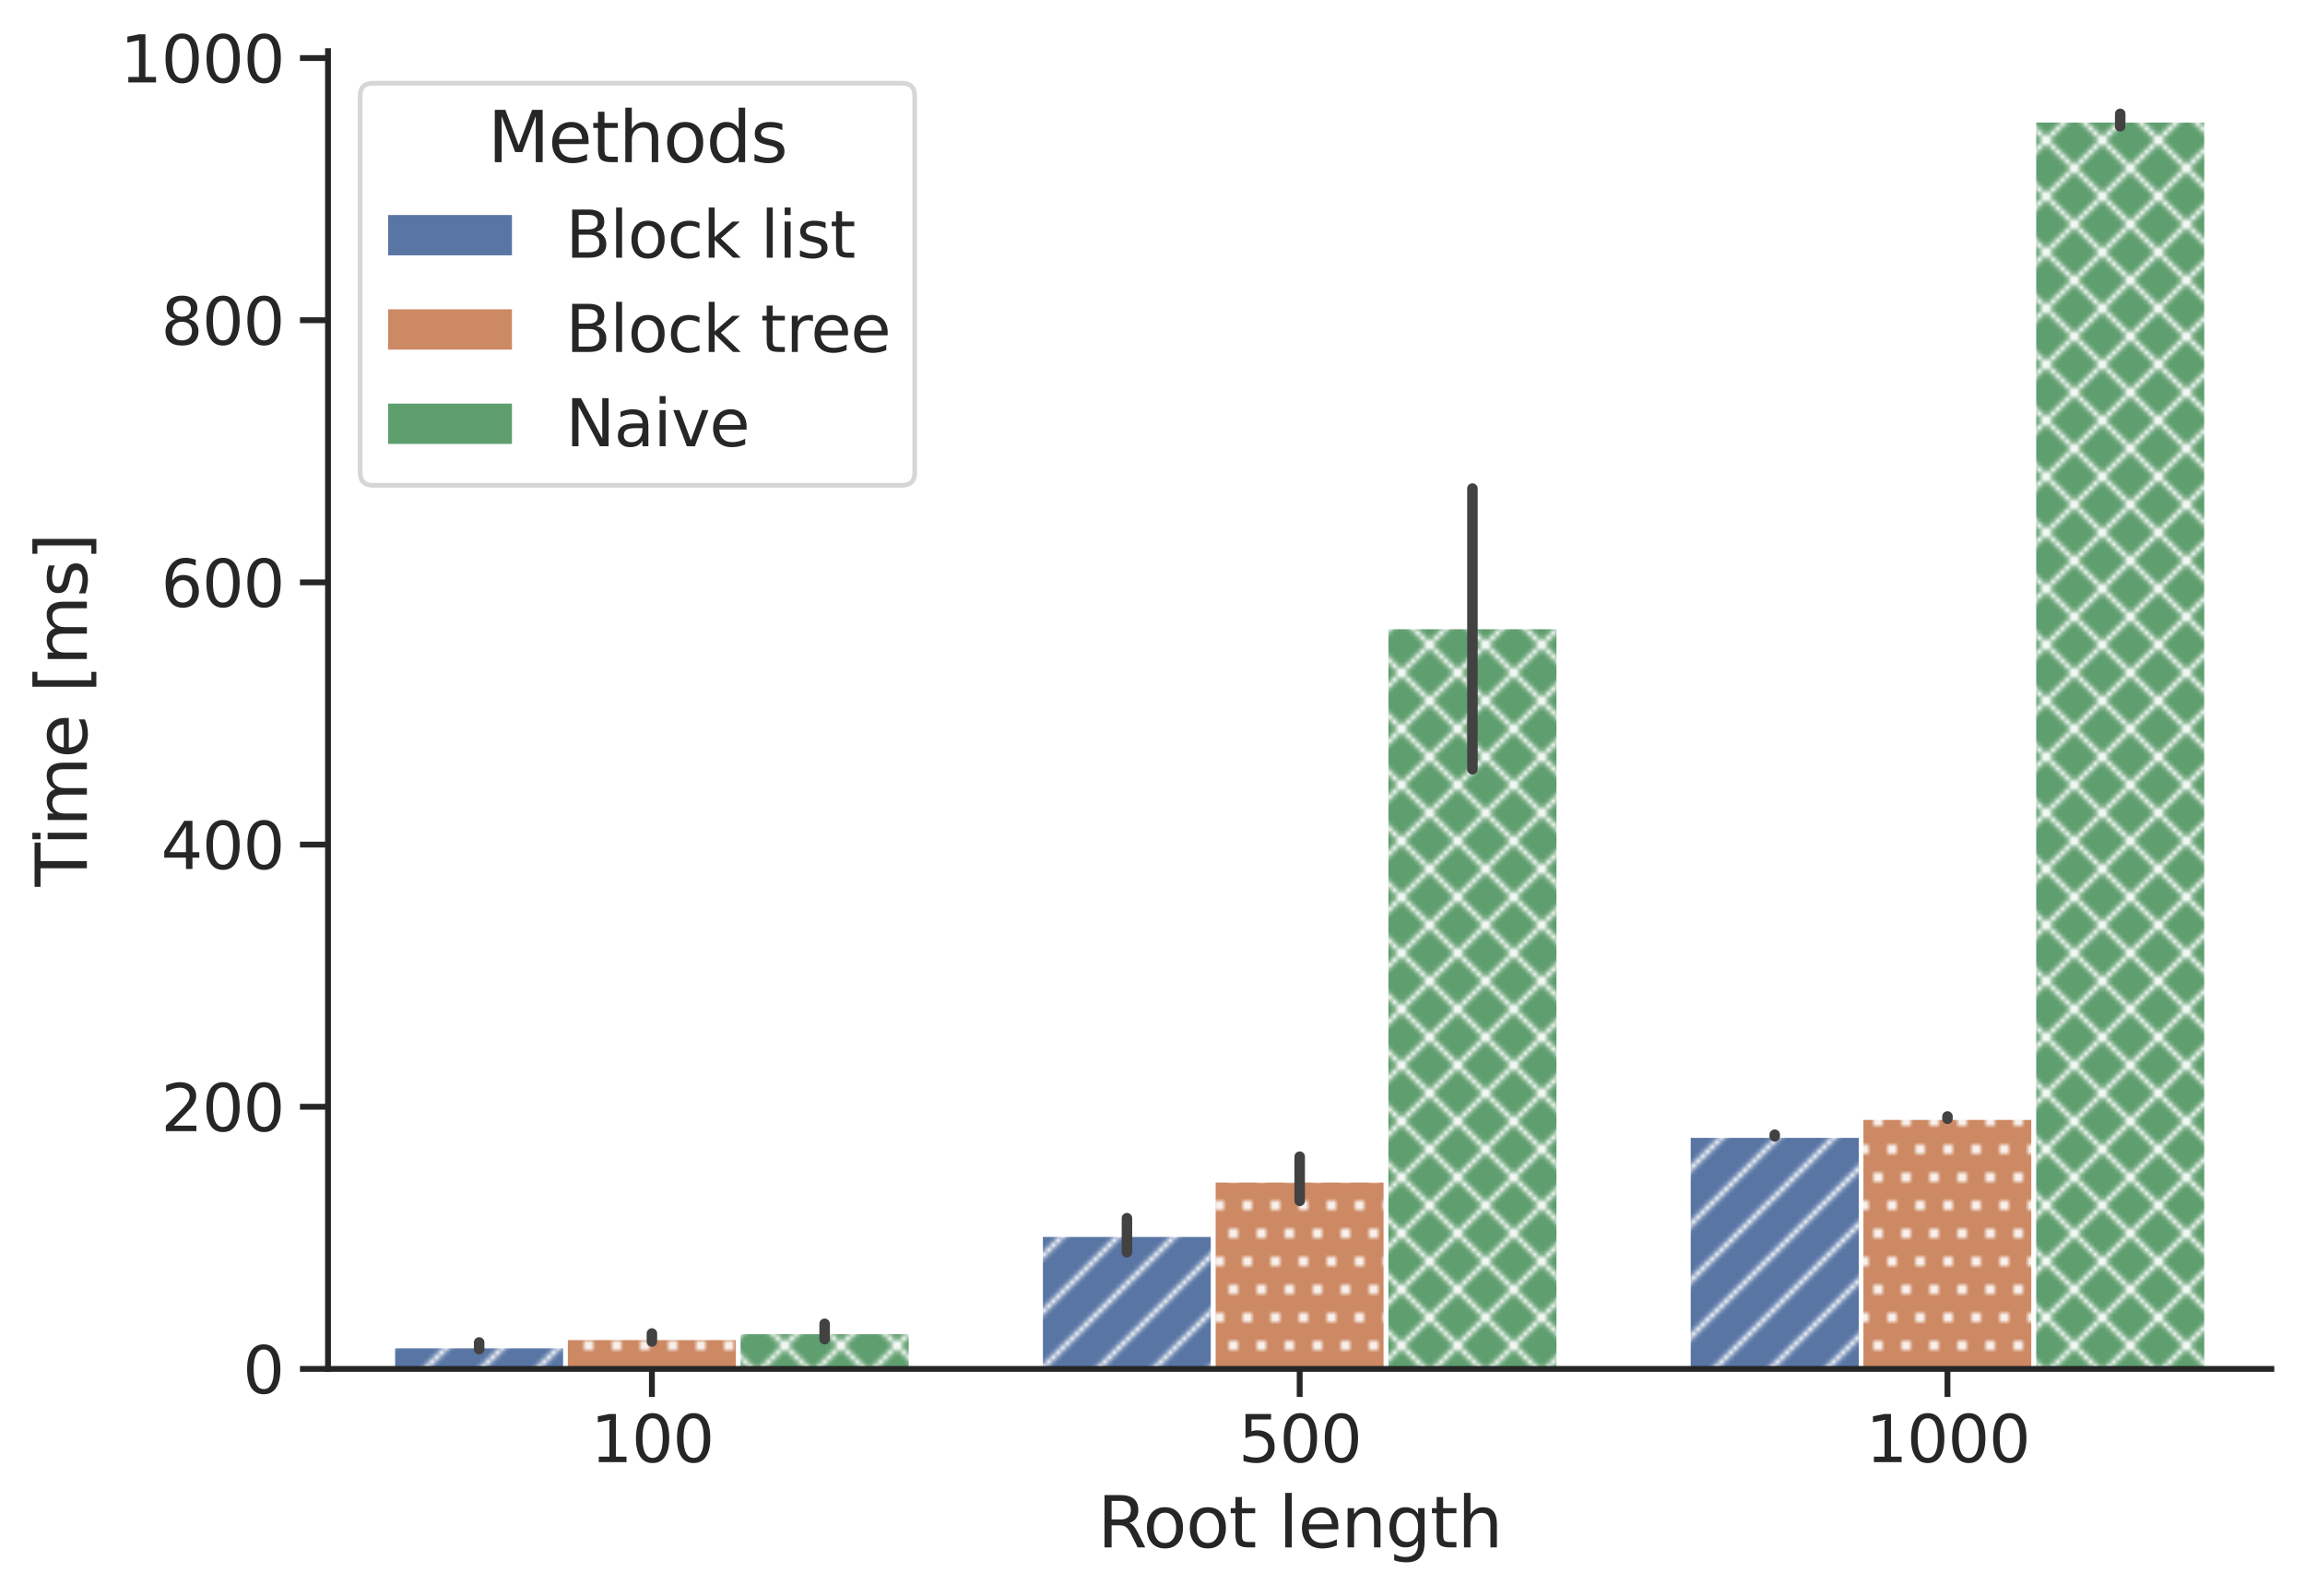 <?xml version="1.0" encoding="utf-8" standalone="no"?>
<!DOCTYPE svg PUBLIC "-//W3C//DTD SVG 1.1//EN"
  "http://www.w3.org/Graphics/SVG/1.1/DTD/svg11.dtd">
<svg xmlns:xlink="http://www.w3.org/1999/xlink" width="493.391pt" height="341.543pt" viewBox="0 0 493.391 341.543" xmlns="http://www.w3.org/2000/svg" version="1.1">
 <defs>
  <style type="text/css">*{stroke-linejoin: round; stroke-linecap: butt}</style>
 </defs>
 <g id="figure_1">
  <g id="patch_1">
   <path d="M 0 341.543 
L 493.391 341.543 
L 493.391 0 
L 0 0 
z
" style="fill: #ffffff"/>
  </g>
  <g id="axes_1">
   <g id="patch_2">
    <path d="M 70.211 293.018 
L 486.191 293.018 
L 486.191 10.938 
L 70.211 10.938 
z
" style="fill: #ffffff"/>
   </g>
   <g id="matplotlib.axis_1">
    <g id="xtick_1">
     <g id="line2d_1">
      <defs>
       <path id="m5b5a743d4a" d="M 0 0 
L 0 6 
" style="stroke: #262626; stroke-width: 1.25"/>
      </defs>
      <g>
       <use xlink:href="#m5b5a743d4a" x="139.541" y="293.018" style="fill: #262626; stroke: #262626; stroke-width: 1.25"/>
      </g>
     </g>
     <g id="text_1">
      <!-- 100 -->
      <g style="fill: #262626" transform="translate(126.418 312.966) scale(0.138 -0.138)">
       <defs>
        <path id="DejaVuSans-31" d="M 794 531 
L 1825 531 
L 1825 4091 
L 703 3866 
L 703 4441 
L 1819 4666 
L 2450 4666 
L 2450 531 
L 3481 531 
L 3481 0 
L 794 0 
L 794 531 
z
" transform="scale(0.016)"/>
        <path id="DejaVuSans-30" d="M 2034 4250 
Q 1547 4250 1301 3770 
Q 1056 3291 1056 2328 
Q 1056 1369 1301 889 
Q 1547 409 2034 409 
Q 2525 409 2770 889 
Q 3016 1369 3016 2328 
Q 3016 3291 2770 3770 
Q 2525 4250 2034 4250 
z
M 2034 4750 
Q 2819 4750 3233 4129 
Q 3647 3509 3647 2328 
Q 3647 1150 3233 529 
Q 2819 -91 2034 -91 
Q 1250 -91 836 529 
Q 422 1150 422 2328 
Q 422 3509 836 4129 
Q 1250 4750 2034 4750 
z
" transform="scale(0.016)"/>
       </defs>
       <use xlink:href="#DejaVuSans-31"/>
       <use xlink:href="#DejaVuSans-30" transform="translate(63.623 0)"/>
       <use xlink:href="#DejaVuSans-30" transform="translate(127.246 0)"/>
      </g>
     </g>
    </g>
    <g id="xtick_2">
     <g id="line2d_2">
      <g>
       <use xlink:href="#m5b5a743d4a" x="278.201" y="293.018" style="fill: #262626; stroke: #262626; stroke-width: 1.25"/>
      </g>
     </g>
     <g id="text_2">
      <!-- 500 -->
      <g style="fill: #262626" transform="translate(265.078 312.966) scale(0.138 -0.138)">
       <defs>
        <path id="DejaVuSans-35" d="M 691 4666 
L 3169 4666 
L 3169 4134 
L 1269 4134 
L 1269 2991 
Q 1406 3038 1543 3061 
Q 1681 3084 1819 3084 
Q 2600 3084 3056 2656 
Q 3513 2228 3513 1497 
Q 3513 744 3044 326 
Q 2575 -91 1722 -91 
Q 1428 -91 1123 -41 
Q 819 9 494 109 
L 494 744 
Q 775 591 1075 516 
Q 1375 441 1709 441 
Q 2250 441 2565 725 
Q 2881 1009 2881 1497 
Q 2881 1984 2565 2268 
Q 2250 2553 1709 2553 
Q 1456 2553 1204 2497 
Q 953 2441 691 2322 
L 691 4666 
z
" transform="scale(0.016)"/>
       </defs>
       <use xlink:href="#DejaVuSans-35"/>
       <use xlink:href="#DejaVuSans-30" transform="translate(63.623 0)"/>
       <use xlink:href="#DejaVuSans-30" transform="translate(127.246 0)"/>
      </g>
     </g>
    </g>
    <g id="xtick_3">
     <g id="line2d_3">
      <g>
       <use xlink:href="#m5b5a743d4a" x="416.861" y="293.018" style="fill: #262626; stroke: #262626; stroke-width: 1.25"/>
      </g>
     </g>
     <g id="text_3">
      <!-- 1000 -->
      <g style="fill: #262626" transform="translate(399.364 312.966) scale(0.138 -0.138)">
       <use xlink:href="#DejaVuSans-31"/>
       <use xlink:href="#DejaVuSans-30" transform="translate(63.623 0)"/>
       <use xlink:href="#DejaVuSans-30" transform="translate(127.246 0)"/>
       <use xlink:href="#DejaVuSans-30" transform="translate(190.869 0)"/>
      </g>
     </g>
    </g>
    <g id="text_4">
     <!-- Root length -->
     <g style="fill: #262626" transform="translate(234.919 331.223) scale(0.15 -0.15)">
      <defs>
       <path id="DejaVuSans-52" d="M 2841 2188 
Q 3044 2119 3236 1894 
Q 3428 1669 3622 1275 
L 4263 0 
L 3584 0 
L 2988 1197 
Q 2756 1666 2539 1819 
Q 2322 1972 1947 1972 
L 1259 1972 
L 1259 0 
L 628 0 
L 628 4666 
L 2053 4666 
Q 2853 4666 3247 4331 
Q 3641 3997 3641 3322 
Q 3641 2881 3436 2590 
Q 3231 2300 2841 2188 
z
M 1259 4147 
L 1259 2491 
L 2053 2491 
Q 2509 2491 2742 2702 
Q 2975 2913 2975 3322 
Q 2975 3731 2742 3939 
Q 2509 4147 2053 4147 
L 1259 4147 
z
" transform="scale(0.016)"/>
       <path id="DejaVuSans-6f" d="M 1959 3097 
Q 1497 3097 1228 2736 
Q 959 2375 959 1747 
Q 959 1119 1226 758 
Q 1494 397 1959 397 
Q 2419 397 2687 759 
Q 2956 1122 2956 1747 
Q 2956 2369 2687 2733 
Q 2419 3097 1959 3097 
z
M 1959 3584 
Q 2709 3584 3137 3096 
Q 3566 2609 3566 1747 
Q 3566 888 3137 398 
Q 2709 -91 1959 -91 
Q 1206 -91 779 398 
Q 353 888 353 1747 
Q 353 2609 779 3096 
Q 1206 3584 1959 3584 
z
" transform="scale(0.016)"/>
       <path id="DejaVuSans-74" d="M 1172 4494 
L 1172 3500 
L 2356 3500 
L 2356 3053 
L 1172 3053 
L 1172 1153 
Q 1172 725 1289 603 
Q 1406 481 1766 481 
L 2356 481 
L 2356 0 
L 1766 0 
Q 1100 0 847 248 
Q 594 497 594 1153 
L 594 3053 
L 172 3053 
L 172 3500 
L 594 3500 
L 594 4494 
L 1172 4494 
z
" transform="scale(0.016)"/>
       <path id="DejaVuSans-20" transform="scale(0.016)"/>
       <path id="DejaVuSans-6c" d="M 603 4863 
L 1178 4863 
L 1178 0 
L 603 0 
L 603 4863 
z
" transform="scale(0.016)"/>
       <path id="DejaVuSans-65" d="M 3597 1894 
L 3597 1613 
L 953 1613 
Q 991 1019 1311 708 
Q 1631 397 2203 397 
Q 2534 397 2845 478 
Q 3156 559 3463 722 
L 3463 178 
Q 3153 47 2828 -22 
Q 2503 -91 2169 -91 
Q 1331 -91 842 396 
Q 353 884 353 1716 
Q 353 2575 817 3079 
Q 1281 3584 2069 3584 
Q 2775 3584 3186 3129 
Q 3597 2675 3597 1894 
z
M 3022 2063 
Q 3016 2534 2758 2815 
Q 2500 3097 2075 3097 
Q 1594 3097 1305 2825 
Q 1016 2553 972 2059 
L 3022 2063 
z
" transform="scale(0.016)"/>
       <path id="DejaVuSans-6e" d="M 3513 2113 
L 3513 0 
L 2938 0 
L 2938 2094 
Q 2938 2591 2744 2837 
Q 2550 3084 2163 3084 
Q 1697 3084 1428 2787 
Q 1159 2491 1159 1978 
L 1159 0 
L 581 0 
L 581 3500 
L 1159 3500 
L 1159 2956 
Q 1366 3272 1645 3428 
Q 1925 3584 2291 3584 
Q 2894 3584 3203 3211 
Q 3513 2838 3513 2113 
z
" transform="scale(0.016)"/>
       <path id="DejaVuSans-67" d="M 2906 1791 
Q 2906 2416 2648 2759 
Q 2391 3103 1925 3103 
Q 1463 3103 1205 2759 
Q 947 2416 947 1791 
Q 947 1169 1205 825 
Q 1463 481 1925 481 
Q 2391 481 2648 825 
Q 2906 1169 2906 1791 
z
M 3481 434 
Q 3481 -459 3084 -895 
Q 2688 -1331 1869 -1331 
Q 1566 -1331 1297 -1286 
Q 1028 -1241 775 -1147 
L 775 -588 
Q 1028 -725 1275 -790 
Q 1522 -856 1778 -856 
Q 2344 -856 2625 -561 
Q 2906 -266 2906 331 
L 2906 616 
Q 2728 306 2450 153 
Q 2172 0 1784 0 
Q 1141 0 747 490 
Q 353 981 353 1791 
Q 353 2603 747 3093 
Q 1141 3584 1784 3584 
Q 2172 3584 2450 3431 
Q 2728 3278 2906 2969 
L 2906 3500 
L 3481 3500 
L 3481 434 
z
" transform="scale(0.016)"/>
       <path id="DejaVuSans-68" d="M 3513 2113 
L 3513 0 
L 2938 0 
L 2938 2094 
Q 2938 2591 2744 2837 
Q 2550 3084 2163 3084 
Q 1697 3084 1428 2787 
Q 1159 2491 1159 1978 
L 1159 0 
L 581 0 
L 581 4863 
L 1159 4863 
L 1159 2956 
Q 1366 3272 1645 3428 
Q 1925 3584 2291 3584 
Q 2894 3584 3203 3211 
Q 3513 2838 3513 2113 
z
" transform="scale(0.016)"/>
      </defs>
      <use xlink:href="#DejaVuSans-52"/>
      <use xlink:href="#DejaVuSans-6f" transform="translate(64.982 0)"/>
      <use xlink:href="#DejaVuSans-6f" transform="translate(126.164 0)"/>
      <use xlink:href="#DejaVuSans-74" transform="translate(187.346 0)"/>
      <use xlink:href="#DejaVuSans-20" transform="translate(226.555 0)"/>
      <use xlink:href="#DejaVuSans-6c" transform="translate(258.342 0)"/>
      <use xlink:href="#DejaVuSans-65" transform="translate(286.125 0)"/>
      <use xlink:href="#DejaVuSans-6e" transform="translate(347.648 0)"/>
      <use xlink:href="#DejaVuSans-67" transform="translate(411.027 0)"/>
      <use xlink:href="#DejaVuSans-74" transform="translate(474.504 0)"/>
      <use xlink:href="#DejaVuSans-68" transform="translate(513.713 0)"/>
     </g>
    </g>
   </g>
   <g id="matplotlib.axis_2">
    <g id="ytick_1">
     <g id="line2d_4">
      <defs>
       <path id="mc858e66d05" d="M 0 0 
L -6 0 
" style="stroke: #262626; stroke-width: 1.25"/>
      </defs>
      <g>
       <use xlink:href="#mc858e66d05" x="70.211" y="293.018" style="fill: #262626; stroke: #262626; stroke-width: 1.25"/>
      </g>
     </g>
     <g id="text_5">
      <!-- 0 -->
      <g style="fill: #262626" transform="translate(51.962 298.242) scale(0.138 -0.138)">
       <use xlink:href="#DejaVuSans-30"/>
      </g>
     </g>
    </g>
    <g id="ytick_2">
     <g id="line2d_5">
      <g>
       <use xlink:href="#mc858e66d05" x="70.211" y="236.899" style="fill: #262626; stroke: #262626; stroke-width: 1.25"/>
      </g>
     </g>
     <g id="text_6">
      <!-- 200 -->
      <g style="fill: #262626" transform="translate(34.466 242.123) scale(0.138 -0.138)">
       <defs>
        <path id="DejaVuSans-32" d="M 1228 531 
L 3431 531 
L 3431 0 
L 469 0 
L 469 531 
Q 828 903 1448 1529 
Q 2069 2156 2228 2338 
Q 2531 2678 2651 2914 
Q 2772 3150 2772 3378 
Q 2772 3750 2511 3984 
Q 2250 4219 1831 4219 
Q 1534 4219 1204 4116 
Q 875 4013 500 3803 
L 500 4441 
Q 881 4594 1212 4672 
Q 1544 4750 1819 4750 
Q 2544 4750 2975 4387 
Q 3406 4025 3406 3419 
Q 3406 3131 3298 2873 
Q 3191 2616 2906 2266 
Q 2828 2175 2409 1742 
Q 1991 1309 1228 531 
z
" transform="scale(0.016)"/>
       </defs>
       <use xlink:href="#DejaVuSans-32"/>
       <use xlink:href="#DejaVuSans-30" transform="translate(63.623 0)"/>
       <use xlink:href="#DejaVuSans-30" transform="translate(127.246 0)"/>
      </g>
     </g>
    </g>
    <g id="ytick_3">
     <g id="line2d_6">
      <g>
       <use xlink:href="#mc858e66d05" x="70.211" y="180.78" style="fill: #262626; stroke: #262626; stroke-width: 1.25"/>
      </g>
     </g>
     <g id="text_7">
      <!-- 400 -->
      <g style="fill: #262626" transform="translate(34.466 186.004) scale(0.138 -0.138)">
       <defs>
        <path id="DejaVuSans-34" d="M 2419 4116 
L 825 1625 
L 2419 1625 
L 2419 4116 
z
M 2253 4666 
L 3047 4666 
L 3047 1625 
L 3713 1625 
L 3713 1100 
L 3047 1100 
L 3047 0 
L 2419 0 
L 2419 1100 
L 313 1100 
L 313 1709 
L 2253 4666 
z
" transform="scale(0.016)"/>
       </defs>
       <use xlink:href="#DejaVuSans-34"/>
       <use xlink:href="#DejaVuSans-30" transform="translate(63.623 0)"/>
       <use xlink:href="#DejaVuSans-30" transform="translate(127.246 0)"/>
      </g>
     </g>
    </g>
    <g id="ytick_4">
     <g id="line2d_7">
      <g>
       <use xlink:href="#mc858e66d05" x="70.211" y="124.662" style="fill: #262626; stroke: #262626; stroke-width: 1.25"/>
      </g>
     </g>
     <g id="text_8">
      <!-- 600 -->
      <g style="fill: #262626" transform="translate(34.466 129.886) scale(0.138 -0.138)">
       <defs>
        <path id="DejaVuSans-36" d="M 2113 2584 
Q 1688 2584 1439 2293 
Q 1191 2003 1191 1497 
Q 1191 994 1439 701 
Q 1688 409 2113 409 
Q 2538 409 2786 701 
Q 3034 994 3034 1497 
Q 3034 2003 2786 2293 
Q 2538 2584 2113 2584 
z
M 3366 4563 
L 3366 3988 
Q 3128 4100 2886 4159 
Q 2644 4219 2406 4219 
Q 1781 4219 1451 3797 
Q 1122 3375 1075 2522 
Q 1259 2794 1537 2939 
Q 1816 3084 2150 3084 
Q 2853 3084 3261 2657 
Q 3669 2231 3669 1497 
Q 3669 778 3244 343 
Q 2819 -91 2113 -91 
Q 1303 -91 875 529 
Q 447 1150 447 2328 
Q 447 3434 972 4092 
Q 1497 4750 2381 4750 
Q 2619 4750 2861 4703 
Q 3103 4656 3366 4563 
z
" transform="scale(0.016)"/>
       </defs>
       <use xlink:href="#DejaVuSans-36"/>
       <use xlink:href="#DejaVuSans-30" transform="translate(63.623 0)"/>
       <use xlink:href="#DejaVuSans-30" transform="translate(127.246 0)"/>
      </g>
     </g>
    </g>
    <g id="ytick_5">
     <g id="line2d_8">
      <g>
       <use xlink:href="#mc858e66d05" x="70.211" y="68.543" style="fill: #262626; stroke: #262626; stroke-width: 1.25"/>
      </g>
     </g>
     <g id="text_9">
      <!-- 800 -->
      <g style="fill: #262626" transform="translate(34.466 73.767) scale(0.138 -0.138)">
       <defs>
        <path id="DejaVuSans-38" d="M 2034 2216 
Q 1584 2216 1326 1975 
Q 1069 1734 1069 1313 
Q 1069 891 1326 650 
Q 1584 409 2034 409 
Q 2484 409 2743 651 
Q 3003 894 3003 1313 
Q 3003 1734 2745 1975 
Q 2488 2216 2034 2216 
z
M 1403 2484 
Q 997 2584 770 2862 
Q 544 3141 544 3541 
Q 544 4100 942 4425 
Q 1341 4750 2034 4750 
Q 2731 4750 3128 4425 
Q 3525 4100 3525 3541 
Q 3525 3141 3298 2862 
Q 3072 2584 2669 2484 
Q 3125 2378 3379 2068 
Q 3634 1759 3634 1313 
Q 3634 634 3220 271 
Q 2806 -91 2034 -91 
Q 1263 -91 848 271 
Q 434 634 434 1313 
Q 434 1759 690 2068 
Q 947 2378 1403 2484 
z
M 1172 3481 
Q 1172 3119 1398 2916 
Q 1625 2713 2034 2713 
Q 2441 2713 2670 2916 
Q 2900 3119 2900 3481 
Q 2900 3844 2670 4047 
Q 2441 4250 2034 4250 
Q 1625 4250 1398 4047 
Q 1172 3844 1172 3481 
z
" transform="scale(0.016)"/>
       </defs>
       <use xlink:href="#DejaVuSans-38"/>
       <use xlink:href="#DejaVuSans-30" transform="translate(63.623 0)"/>
       <use xlink:href="#DejaVuSans-30" transform="translate(127.246 0)"/>
      </g>
     </g>
    </g>
    <g id="ytick_6">
     <g id="line2d_9">
      <g>
       <use xlink:href="#mc858e66d05" x="70.211" y="12.424" style="fill: #262626; stroke: #262626; stroke-width: 1.25"/>
      </g>
     </g>
     <g id="text_10">
      <!-- 1000 -->
      <g style="fill: #262626" transform="translate(25.717 17.648) scale(0.138 -0.138)">
       <use xlink:href="#DejaVuSans-31"/>
       <use xlink:href="#DejaVuSans-30" transform="translate(63.623 0)"/>
       <use xlink:href="#DejaVuSans-30" transform="translate(127.246 0)"/>
       <use xlink:href="#DejaVuSans-30" transform="translate(190.869 0)"/>
      </g>
     </g>
    </g>
    <g id="text_11">
     <!-- Time [ms] -->
     <g style="fill: #262626" transform="translate(18.598 189.777) rotate(-90) scale(0.15 -0.15)">
      <defs>
       <path id="DejaVuSans-54" d="M -19 4666 
L 3928 4666 
L 3928 4134 
L 2272 4134 
L 2272 0 
L 1638 0 
L 1638 4134 
L -19 4134 
L -19 4666 
z
" transform="scale(0.016)"/>
       <path id="DejaVuSans-69" d="M 603 3500 
L 1178 3500 
L 1178 0 
L 603 0 
L 603 3500 
z
M 603 4863 
L 1178 4863 
L 1178 4134 
L 603 4134 
L 603 4863 
z
" transform="scale(0.016)"/>
       <path id="DejaVuSans-6d" d="M 3328 2828 
Q 3544 3216 3844 3400 
Q 4144 3584 4550 3584 
Q 5097 3584 5394 3201 
Q 5691 2819 5691 2113 
L 5691 0 
L 5113 0 
L 5113 2094 
Q 5113 2597 4934 2840 
Q 4756 3084 4391 3084 
Q 3944 3084 3684 2787 
Q 3425 2491 3425 1978 
L 3425 0 
L 2847 0 
L 2847 2094 
Q 2847 2600 2669 2842 
Q 2491 3084 2119 3084 
Q 1678 3084 1418 2786 
Q 1159 2488 1159 1978 
L 1159 0 
L 581 0 
L 581 3500 
L 1159 3500 
L 1159 2956 
Q 1356 3278 1631 3431 
Q 1906 3584 2284 3584 
Q 2666 3584 2933 3390 
Q 3200 3197 3328 2828 
z
" transform="scale(0.016)"/>
       <path id="DejaVuSans-5b" d="M 550 4863 
L 1875 4863 
L 1875 4416 
L 1125 4416 
L 1125 -397 
L 1875 -397 
L 1875 -844 
L 550 -844 
L 550 4863 
z
" transform="scale(0.016)"/>
       <path id="DejaVuSans-73" d="M 2834 3397 
L 2834 2853 
Q 2591 2978 2328 3040 
Q 2066 3103 1784 3103 
Q 1356 3103 1142 2972 
Q 928 2841 928 2578 
Q 928 2378 1081 2264 
Q 1234 2150 1697 2047 
L 1894 2003 
Q 2506 1872 2764 1633 
Q 3022 1394 3022 966 
Q 3022 478 2636 193 
Q 2250 -91 1575 -91 
Q 1294 -91 989 -36 
Q 684 19 347 128 
L 347 722 
Q 666 556 975 473 
Q 1284 391 1588 391 
Q 1994 391 2212 530 
Q 2431 669 2431 922 
Q 2431 1156 2273 1281 
Q 2116 1406 1581 1522 
L 1381 1569 
Q 847 1681 609 1914 
Q 372 2147 372 2553 
Q 372 3047 722 3315 
Q 1072 3584 1716 3584 
Q 2034 3584 2315 3537 
Q 2597 3491 2834 3397 
z
" transform="scale(0.016)"/>
       <path id="DejaVuSans-5d" d="M 1947 4863 
L 1947 -844 
L 622 -844 
L 622 -397 
L 1369 -397 
L 1369 4416 
L 622 4416 
L 622 4863 
L 1947 4863 
z
" transform="scale(0.016)"/>
      </defs>
      <use xlink:href="#DejaVuSans-54"/>
      <use xlink:href="#DejaVuSans-69" transform="translate(57.959 0)"/>
      <use xlink:href="#DejaVuSans-6d" transform="translate(85.742 0)"/>
      <use xlink:href="#DejaVuSans-65" transform="translate(183.154 0)"/>
      <use xlink:href="#DejaVuSans-20" transform="translate(244.678 0)"/>
      <use xlink:href="#DejaVuSans-5b" transform="translate(276.465 0)"/>
      <use xlink:href="#DejaVuSans-6d" transform="translate(315.479 0)"/>
      <use xlink:href="#DejaVuSans-73" transform="translate(412.891 0)"/>
      <use xlink:href="#DejaVuSans-5d" transform="translate(464.99 0)"/>
     </g>
    </g>
   </g>
   <g id="patch_3">
    <path d="M 84.077 293.018 
L 121.053 293.018 
L 121.053 288.108 
L 84.077 288.108 
z
" clip-path="url(#p131774ac1a)" style="fill: url(#hf7521f7ef1); stroke: #ffffff; stroke-linejoin: miter"/>
   </g>
   <g id="patch_4">
    <path d="M 222.737 293.018 
L 259.713 293.018 
L 259.713 264.268 
L 222.737 264.268 
z
" clip-path="url(#p131774ac1a)" style="fill: url(#hf7521f7ef1); stroke: #ffffff; stroke-linejoin: miter"/>
   </g>
   <g id="patch_5">
    <path d="M 361.397 293.018 
L 398.373 293.018 
L 398.373 243.07 
L 361.397 243.07 
z
" clip-path="url(#p131774ac1a)" style="fill: url(#hf7521f7ef1); stroke: #ffffff; stroke-linejoin: miter"/>
   </g>
   <g id="patch_6">
    <path d="M 121.053 293.018 
L 158.029 293.018 
L 158.029 286.351 
L 121.053 286.351 
z
" clip-path="url(#p131774ac1a)" style="fill: url(#h811ec83e28); stroke: #ffffff; stroke-linejoin: miter"/>
   </g>
   <g id="patch_7">
    <path d="M 259.713 293.018 
L 296.689 293.018 
L 296.689 252.623 
L 259.713 252.623 
z
" clip-path="url(#p131774ac1a)" style="fill: url(#h811ec83e28); stroke: #ffffff; stroke-linejoin: miter"/>
   </g>
   <g id="patch_8">
    <path d="M 398.373 293.018 
L 435.349 293.018 
L 435.349 239.221 
L 398.373 239.221 
z
" clip-path="url(#p131774ac1a)" style="fill: url(#h811ec83e28); stroke: #ffffff; stroke-linejoin: miter"/>
   </g>
   <g id="patch_9">
    <path d="M 158.029 293.018 
L 195.005 293.018 
L 195.005 285.092 
L 158.029 285.092 
z
" clip-path="url(#p131774ac1a)" style="fill: url(#h85fdcb5eb3); stroke: #ffffff; stroke-linejoin: miter"/>
   </g>
   <g id="patch_10">
    <path d="M 296.689 293.018 
L 333.665 293.018 
L 333.665 134.193 
L 296.689 134.193 
z
" clip-path="url(#p131774ac1a)" style="fill: url(#h85fdcb5eb3); stroke: #ffffff; stroke-linejoin: miter"/>
   </g>
   <g id="patch_11">
    <path d="M 435.349 293.018 
L 472.325 293.018 
L 472.325 25.739 
L 435.349 25.739 
z
" clip-path="url(#p131774ac1a)" style="fill: url(#h85fdcb5eb3); stroke: #ffffff; stroke-linejoin: miter"/>
   </g>
   <g id="patch_12">
    <path d="M 139.541 293.018 
L 139.541 293.018 
L 139.541 293.018 
L 139.541 293.018 
z
" clip-path="url(#p131774ac1a)" style="fill: url(#hf7521f7ef1); stroke: #ffffff; stroke-linejoin: miter"/>
   </g>
   <g id="patch_13">
    <path d="M 139.541 293.018 
L 139.541 293.018 
L 139.541 293.018 
L 139.541 293.018 
z
" clip-path="url(#p131774ac1a)" style="fill: url(#h811ec83e28); stroke: #ffffff; stroke-linejoin: miter"/>
   </g>
   <g id="patch_14">
    <path d="M 139.541 293.018 
L 139.541 293.018 
L 139.541 293.018 
L 139.541 293.018 
z
" clip-path="url(#p131774ac1a)" style="fill: url(#h85fdcb5eb3); stroke: #ffffff; stroke-linejoin: miter"/>
   </g>
   <g id="line2d_10">
    <path d="M 102.565 288.784 
L 102.565 287.35 
" clip-path="url(#p131774ac1a)" style="fill: none; stroke: #424242; stroke-width: 2.25; stroke-linecap: round"/>
   </g>
   <g id="line2d_11">
    <path d="M 241.225 268.037 
L 241.225 260.753 
" clip-path="url(#p131774ac1a)" style="fill: none; stroke: #424242; stroke-width: 2.25; stroke-linecap: round"/>
   </g>
   <g id="line2d_12">
    <path d="M 379.885 243.241 
L 379.885 242.881 
" clip-path="url(#p131774ac1a)" style="fill: none; stroke: #424242; stroke-width: 2.25; stroke-linecap: round"/>
   </g>
   <g id="line2d_13">
    <path d="M 139.541 287.154 
L 139.541 285.438 
" clip-path="url(#p131774ac1a)" style="fill: none; stroke: #424242; stroke-width: 2.25; stroke-linecap: round"/>
   </g>
   <g id="line2d_14">
    <path d="M 278.201 257.046 
L 278.201 247.586 
" clip-path="url(#p131774ac1a)" style="fill: none; stroke: #424242; stroke-width: 2.25; stroke-linecap: round"/>
   </g>
   <g id="line2d_15">
    <path d="M 416.861 239.468 
L 416.861 238.977 
" clip-path="url(#p131774ac1a)" style="fill: none; stroke: #424242; stroke-width: 2.25; stroke-linecap: round"/>
   </g>
   <g id="line2d_16">
    <path d="M 176.517 286.655 
L 176.517 283.357 
" clip-path="url(#p131774ac1a)" style="fill: none; stroke: #424242; stroke-width: 2.25; stroke-linecap: round"/>
   </g>
   <g id="line2d_17">
    <path d="M 315.177 164.66 
L 315.177 104.576 
" clip-path="url(#p131774ac1a)" style="fill: none; stroke: #424242; stroke-width: 2.25; stroke-linecap: round"/>
   </g>
   <g id="line2d_18">
    <path d="M 453.837 27.05 
L 453.837 24.37 
" clip-path="url(#p131774ac1a)" style="fill: none; stroke: #424242; stroke-width: 2.25; stroke-linecap: round"/>
   </g>
   <g id="patch_15">
    <path d="M 70.211 293.018 
L 70.211 10.938 
" style="fill: none; stroke: #262626; stroke-width: 1.25; stroke-linejoin: miter; stroke-linecap: square"/>
   </g>
   <g id="patch_16">
    <path d="M 70.211 293.018 
L 486.191 293.018 
" style="fill: none; stroke: #262626; stroke-width: 1.25; stroke-linejoin: miter; stroke-linecap: square"/>
   </g>
   <g id="legend_1">
    <g id="patch_17">
     <path d="M 79.836 103.877 
L 193.05 103.877 
Q 195.8 103.877 195.8 101.127 
L 195.8 20.563 
Q 195.8 17.813 193.05 17.813 
L 79.836 17.813 
Q 77.086 17.813 77.086 20.563 
L 77.086 101.127 
Q 77.086 103.877 79.836 103.877 
z
" style="fill: #ffffff; opacity: 0.8; stroke: #cccccc; stroke-linejoin: miter"/>
    </g>
    <g id="text_12">
     <!-- Methods -->
     <g style="fill: #262626" transform="translate(104.406 34.71) scale(0.15 -0.15)">
      <defs>
       <path id="DejaVuSans-4d" d="M 628 4666 
L 1569 4666 
L 2759 1491 
L 3956 4666 
L 4897 4666 
L 4897 0 
L 4281 0 
L 4281 4097 
L 3078 897 
L 2444 897 
L 1241 4097 
L 1241 0 
L 628 0 
L 628 4666 
z
" transform="scale(0.016)"/>
       <path id="DejaVuSans-64" d="M 2906 2969 
L 2906 4863 
L 3481 4863 
L 3481 0 
L 2906 0 
L 2906 525 
Q 2725 213 2448 61 
Q 2172 -91 1784 -91 
Q 1150 -91 751 415 
Q 353 922 353 1747 
Q 353 2572 751 3078 
Q 1150 3584 1784 3584 
Q 2172 3584 2448 3432 
Q 2725 3281 2906 2969 
z
M 947 1747 
Q 947 1113 1208 752 
Q 1469 391 1925 391 
Q 2381 391 2643 752 
Q 2906 1113 2906 1747 
Q 2906 2381 2643 2742 
Q 2381 3103 1925 3103 
Q 1469 3103 1208 2742 
Q 947 2381 947 1747 
z
" transform="scale(0.016)"/>
      </defs>
      <use xlink:href="#DejaVuSans-4d"/>
      <use xlink:href="#DejaVuSans-65" transform="translate(86.279 0)"/>
      <use xlink:href="#DejaVuSans-74" transform="translate(147.803 0)"/>
      <use xlink:href="#DejaVuSans-68" transform="translate(187.012 0)"/>
      <use xlink:href="#DejaVuSans-6f" transform="translate(250.391 0)"/>
      <use xlink:href="#DejaVuSans-64" transform="translate(311.572 0)"/>
      <use xlink:href="#DejaVuSans-73" transform="translate(375.049 0)"/>
     </g>
    </g>
    <g id="patch_18">
     <path d="M 82.586 55.153 
L 110.086 55.153 
L 110.086 45.528 
L 82.586 45.528 
z
" style="fill: #5875a4; stroke: #ffffff; stroke-linejoin: miter"/>
    </g>
    <g id="text_13">
     <!-- Block list -->
     <g style="fill: #262626" transform="translate(121.086 55.153) scale(0.138 -0.138)">
      <defs>
       <path id="DejaVuSans-42" d="M 1259 2228 
L 1259 519 
L 2272 519 
Q 2781 519 3026 730 
Q 3272 941 3272 1375 
Q 3272 1813 3026 2020 
Q 2781 2228 2272 2228 
L 1259 2228 
z
M 1259 4147 
L 1259 2741 
L 2194 2741 
Q 2656 2741 2882 2914 
Q 3109 3088 3109 3444 
Q 3109 3797 2882 3972 
Q 2656 4147 2194 4147 
L 1259 4147 
z
M 628 4666 
L 2241 4666 
Q 2963 4666 3353 4366 
Q 3744 4066 3744 3513 
Q 3744 3084 3544 2831 
Q 3344 2578 2956 2516 
Q 3422 2416 3680 2098 
Q 3938 1781 3938 1306 
Q 3938 681 3513 340 
Q 3088 0 2303 0 
L 628 0 
L 628 4666 
z
" transform="scale(0.016)"/>
       <path id="DejaVuSans-63" d="M 3122 3366 
L 3122 2828 
Q 2878 2963 2633 3030 
Q 2388 3097 2138 3097 
Q 1578 3097 1268 2742 
Q 959 2388 959 1747 
Q 959 1106 1268 751 
Q 1578 397 2138 397 
Q 2388 397 2633 464 
Q 2878 531 3122 666 
L 3122 134 
Q 2881 22 2623 -34 
Q 2366 -91 2075 -91 
Q 1284 -91 818 406 
Q 353 903 353 1747 
Q 353 2603 823 3093 
Q 1294 3584 2113 3584 
Q 2378 3584 2631 3529 
Q 2884 3475 3122 3366 
z
" transform="scale(0.016)"/>
       <path id="DejaVuSans-6b" d="M 581 4863 
L 1159 4863 
L 1159 1991 
L 2875 3500 
L 3609 3500 
L 1753 1863 
L 3688 0 
L 2938 0 
L 1159 1709 
L 1159 0 
L 581 0 
L 581 4863 
z
" transform="scale(0.016)"/>
      </defs>
      <use xlink:href="#DejaVuSans-42"/>
      <use xlink:href="#DejaVuSans-6c" transform="translate(68.604 0)"/>
      <use xlink:href="#DejaVuSans-6f" transform="translate(96.387 0)"/>
      <use xlink:href="#DejaVuSans-63" transform="translate(157.568 0)"/>
      <use xlink:href="#DejaVuSans-6b" transform="translate(212.549 0)"/>
      <use xlink:href="#DejaVuSans-20" transform="translate(270.459 0)"/>
      <use xlink:href="#DejaVuSans-6c" transform="translate(302.246 0)"/>
      <use xlink:href="#DejaVuSans-69" transform="translate(330.029 0)"/>
      <use xlink:href="#DejaVuSans-73" transform="translate(357.812 0)"/>
      <use xlink:href="#DejaVuSans-74" transform="translate(409.912 0)"/>
     </g>
    </g>
    <g id="patch_19">
     <path d="M 82.586 75.335 
L 110.086 75.335 
L 110.086 65.71 
L 82.586 65.71 
z
" style="fill: #cc8963; stroke: #ffffff; stroke-linejoin: miter"/>
    </g>
    <g id="text_14">
     <!-- Block tree -->
     <g style="fill: #262626" transform="translate(121.086 75.335) scale(0.138 -0.138)">
      <defs>
       <path id="DejaVuSans-72" d="M 2631 2963 
Q 2534 3019 2420 3045 
Q 2306 3072 2169 3072 
Q 1681 3072 1420 2755 
Q 1159 2438 1159 1844 
L 1159 0 
L 581 0 
L 581 3500 
L 1159 3500 
L 1159 2956 
Q 1341 3275 1631 3429 
Q 1922 3584 2338 3584 
Q 2397 3584 2469 3576 
Q 2541 3569 2628 3553 
L 2631 2963 
z
" transform="scale(0.016)"/>
      </defs>
      <use xlink:href="#DejaVuSans-42"/>
      <use xlink:href="#DejaVuSans-6c" transform="translate(68.604 0)"/>
      <use xlink:href="#DejaVuSans-6f" transform="translate(96.387 0)"/>
      <use xlink:href="#DejaVuSans-63" transform="translate(157.568 0)"/>
      <use xlink:href="#DejaVuSans-6b" transform="translate(212.549 0)"/>
      <use xlink:href="#DejaVuSans-20" transform="translate(270.459 0)"/>
      <use xlink:href="#DejaVuSans-74" transform="translate(302.246 0)"/>
      <use xlink:href="#DejaVuSans-72" transform="translate(341.455 0)"/>
      <use xlink:href="#DejaVuSans-65" transform="translate(380.318 0)"/>
      <use xlink:href="#DejaVuSans-65" transform="translate(441.842 0)"/>
     </g>
    </g>
    <g id="patch_20">
     <path d="M 82.586 95.517 
L 110.086 95.517 
L 110.086 85.892 
L 82.586 85.892 
z
" style="fill: #5f9e6e; stroke: #ffffff; stroke-linejoin: miter"/>
    </g>
    <g id="text_15">
     <!-- Naive -->
     <g style="fill: #262626" transform="translate(121.086 95.517) scale(0.138 -0.138)">
      <defs>
       <path id="DejaVuSans-4e" d="M 628 4666 
L 1478 4666 
L 3547 763 
L 3547 4666 
L 4159 4666 
L 4159 0 
L 3309 0 
L 1241 3903 
L 1241 0 
L 628 0 
L 628 4666 
z
" transform="scale(0.016)"/>
       <path id="DejaVuSans-61" d="M 2194 1759 
Q 1497 1759 1228 1600 
Q 959 1441 959 1056 
Q 959 750 1161 570 
Q 1363 391 1709 391 
Q 2188 391 2477 730 
Q 2766 1069 2766 1631 
L 2766 1759 
L 2194 1759 
z
M 3341 1997 
L 3341 0 
L 2766 0 
L 2766 531 
Q 2569 213 2275 61 
Q 1981 -91 1556 -91 
Q 1019 -91 701 211 
Q 384 513 384 1019 
Q 384 1609 779 1909 
Q 1175 2209 1959 2209 
L 2766 2209 
L 2766 2266 
Q 2766 2663 2505 2880 
Q 2244 3097 1772 3097 
Q 1472 3097 1187 3025 
Q 903 2953 641 2809 
L 641 3341 
Q 956 3463 1253 3523 
Q 1550 3584 1831 3584 
Q 2591 3584 2966 3190 
Q 3341 2797 3341 1997 
z
" transform="scale(0.016)"/>
       <path id="DejaVuSans-76" d="M 191 3500 
L 800 3500 
L 1894 563 
L 2988 3500 
L 3597 3500 
L 2284 0 
L 1503 0 
L 191 3500 
z
" transform="scale(0.016)"/>
      </defs>
      <use xlink:href="#DejaVuSans-4e"/>
      <use xlink:href="#DejaVuSans-61" transform="translate(74.805 0)"/>
      <use xlink:href="#DejaVuSans-69" transform="translate(136.084 0)"/>
      <use xlink:href="#DejaVuSans-76" transform="translate(163.867 0)"/>
      <use xlink:href="#DejaVuSans-65" transform="translate(223.047 0)"/>
     </g>
    </g>
   </g>
  </g>
 </g>
 <defs>
  <clipPath id="p131774ac1a">
   <rect x="70.211" y="10.938" width="415.98" height="282.081"/>
  </clipPath>
 </defs>
 <defs>
  <pattern id="hf7521f7ef1" patternUnits="userSpaceOnUse" x="0" y="0" width="72" height="72">
   <rect x="0" y="0" width="73" height="73" fill="#5875a4"/>
   <path d="M -36 36 
L 36 -36 
M -30 42 
L 42 -30 
M -24 48 
L 48 -24 
M -18 54 
L 54 -18 
M -12 60 
L 60 -12 
M -6 66 
L 66 -6 
M 0 72 
L 72 0 
M 6 78 
L 78 6 
M 12 84 
L 84 12 
M 18 90 
L 90 18 
M 24 96 
L 96 24 
M 30 102 
L 102 30 
M 36 108 
L 108 36 
" style="fill: #ffffff; stroke: #ffffff; stroke-width: 1.0; stroke-linecap: butt; stroke-linejoin: miter"/>
  </pattern>
  <pattern id="h811ec83e28" patternUnits="userSpaceOnUse" x="0" y="0" width="72" height="72">
   <rect x="0" y="0" width="73" height="73" fill="#cc8963"/>
   <path d="M 0 72.6 
C 0.159 72.6 0.312 72.537 0.424 72.424 
C 0.537 72.312 0.6 72.159 0.6 72 
C 0.6 71.841 0.537 71.688 0.424 71.576 
C 0.312 71.463 0.159 71.4 0 71.4 
C -0.159 71.4 -0.312 71.463 -0.424 71.576 
C -0.537 71.688 -0.6 71.841 -0.6 72 
C -0.6 72.159 -0.537 72.312 -0.424 72.424 
C -0.312 72.537 -0.159 72.6 0 72.6 
z
M 6 72.6 
C 6.159 72.6 6.312 72.537 6.424 72.424 
C 6.537 72.312 6.6 72.159 6.6 72 
C 6.6 71.841 6.537 71.688 6.424 71.576 
C 6.312 71.463 6.159 71.4 6 71.4 
C 5.841 71.4 5.688 71.463 5.576 71.576 
C 5.463 71.688 5.4 71.841 5.4 72 
C 5.4 72.159 5.463 72.312 5.576 72.424 
C 5.688 72.537 5.841 72.6 6 72.6 
z
M 12 72.6 
C 12.159 72.6 12.312 72.537 12.424 72.424 
C 12.537 72.312 12.6 72.159 12.6 72 
C 12.6 71.841 12.537 71.688 12.424 71.576 
C 12.312 71.463 12.159 71.4 12 71.4 
C 11.841 71.4 11.688 71.463 11.576 71.576 
C 11.463 71.688 11.4 71.841 11.4 72 
C 11.4 72.159 11.463 72.312 11.576 72.424 
C 11.688 72.537 11.841 72.6 12 72.6 
z
M 18 72.6 
C 18.159 72.6 18.312 72.537 18.424 72.424 
C 18.537 72.312 18.6 72.159 18.6 72 
C 18.6 71.841 18.537 71.688 18.424 71.576 
C 18.312 71.463 18.159 71.4 18 71.4 
C 17.841 71.4 17.688 71.463 17.576 71.576 
C 17.463 71.688 17.4 71.841 17.4 72 
C 17.4 72.159 17.463 72.312 17.576 72.424 
C 17.688 72.537 17.841 72.6 18 72.6 
z
M 24 72.6 
C 24.159 72.6 24.312 72.537 24.424 72.424 
C 24.537 72.312 24.6 72.159 24.6 72 
C 24.6 71.841 24.537 71.688 24.424 71.576 
C 24.312 71.463 24.159 71.4 24 71.4 
C 23.841 71.4 23.688 71.463 23.576 71.576 
C 23.463 71.688 23.4 71.841 23.4 72 
C 23.4 72.159 23.463 72.312 23.576 72.424 
C 23.688 72.537 23.841 72.6 24 72.6 
z
M 30 72.6 
C 30.159 72.6 30.312 72.537 30.424 72.424 
C 30.537 72.312 30.6 72.159 30.6 72 
C 30.6 71.841 30.537 71.688 30.424 71.576 
C 30.312 71.463 30.159 71.4 30 71.4 
C 29.841 71.4 29.688 71.463 29.576 71.576 
C 29.463 71.688 29.4 71.841 29.4 72 
C 29.4 72.159 29.463 72.312 29.576 72.424 
C 29.688 72.537 29.841 72.6 30 72.6 
z
M 36 72.6 
C 36.159 72.6 36.312 72.537 36.424 72.424 
C 36.537 72.312 36.6 72.159 36.6 72 
C 36.6 71.841 36.537 71.688 36.424 71.576 
C 36.312 71.463 36.159 71.4 36 71.4 
C 35.841 71.4 35.688 71.463 35.576 71.576 
C 35.463 71.688 35.4 71.841 35.4 72 
C 35.4 72.159 35.463 72.312 35.576 72.424 
C 35.688 72.537 35.841 72.6 36 72.6 
z
M 42 72.6 
C 42.159 72.6 42.312 72.537 42.424 72.424 
C 42.537 72.312 42.6 72.159 42.6 72 
C 42.6 71.841 42.537 71.688 42.424 71.576 
C 42.312 71.463 42.159 71.4 42 71.4 
C 41.841 71.4 41.688 71.463 41.576 71.576 
C 41.463 71.688 41.4 71.841 41.4 72 
C 41.4 72.159 41.463 72.312 41.576 72.424 
C 41.688 72.537 41.841 72.6 42 72.6 
z
M 48 72.6 
C 48.159 72.6 48.312 72.537 48.424 72.424 
C 48.537 72.312 48.6 72.159 48.6 72 
C 48.6 71.841 48.537 71.688 48.424 71.576 
C 48.312 71.463 48.159 71.4 48 71.4 
C 47.841 71.4 47.688 71.463 47.576 71.576 
C 47.463 71.688 47.4 71.841 47.4 72 
C 47.4 72.159 47.463 72.312 47.576 72.424 
C 47.688 72.537 47.841 72.6 48 72.6 
z
M 54 72.6 
C 54.159 72.6 54.312 72.537 54.424 72.424 
C 54.537 72.312 54.6 72.159 54.6 72 
C 54.6 71.841 54.537 71.688 54.424 71.576 
C 54.312 71.463 54.159 71.4 54 71.4 
C 53.841 71.4 53.688 71.463 53.576 71.576 
C 53.463 71.688 53.4 71.841 53.4 72 
C 53.4 72.159 53.463 72.312 53.576 72.424 
C 53.688 72.537 53.841 72.6 54 72.6 
z
M 60 72.6 
C 60.159 72.6 60.312 72.537 60.424 72.424 
C 60.537 72.312 60.6 72.159 60.6 72 
C 60.6 71.841 60.537 71.688 60.424 71.576 
C 60.312 71.463 60.159 71.4 60 71.4 
C 59.841 71.4 59.688 71.463 59.576 71.576 
C 59.463 71.688 59.4 71.841 59.4 72 
C 59.4 72.159 59.463 72.312 59.576 72.424 
C 59.688 72.537 59.841 72.6 60 72.6 
z
M 66 72.6 
C 66.159 72.6 66.312 72.537 66.424 72.424 
C 66.537 72.312 66.6 72.159 66.6 72 
C 66.6 71.841 66.537 71.688 66.424 71.576 
C 66.312 71.463 66.159 71.4 66 71.4 
C 65.841 71.4 65.688 71.463 65.576 71.576 
C 65.463 71.688 65.4 71.841 65.4 72 
C 65.4 72.159 65.463 72.312 65.576 72.424 
C 65.688 72.537 65.841 72.6 66 72.6 
z
M 72 72.6 
C 72.159 72.6 72.312 72.537 72.424 72.424 
C 72.537 72.312 72.6 72.159 72.6 72 
C 72.6 71.841 72.537 71.688 72.424 71.576 
C 72.312 71.463 72.159 71.4 72 71.4 
C 71.841 71.4 71.688 71.463 71.576 71.576 
C 71.463 71.688 71.4 71.841 71.4 72 
C 71.4 72.159 71.463 72.312 71.576 72.424 
C 71.688 72.537 71.841 72.6 72 72.6 
z
M 3 66.6 
C 3.159 66.6 3.312 66.537 3.424 66.424 
C 3.537 66.312 3.6 66.159 3.6 66 
C 3.6 65.841 3.537 65.688 3.424 65.576 
C 3.312 65.463 3.159 65.4 3 65.4 
C 2.841 65.4 2.688 65.463 2.576 65.576 
C 2.463 65.688 2.4 65.841 2.4 66 
C 2.4 66.159 2.463 66.312 2.576 66.424 
C 2.688 66.537 2.841 66.6 3 66.6 
z
M 9 66.6 
C 9.159 66.6 9.312 66.537 9.424 66.424 
C 9.537 66.312 9.6 66.159 9.6 66 
C 9.6 65.841 9.537 65.688 9.424 65.576 
C 9.312 65.463 9.159 65.4 9 65.4 
C 8.841 65.4 8.688 65.463 8.576 65.576 
C 8.463 65.688 8.4 65.841 8.4 66 
C 8.4 66.159 8.463 66.312 8.576 66.424 
C 8.688 66.537 8.841 66.6 9 66.6 
z
M 15 66.6 
C 15.159 66.6 15.312 66.537 15.424 66.424 
C 15.537 66.312 15.6 66.159 15.6 66 
C 15.6 65.841 15.537 65.688 15.424 65.576 
C 15.312 65.463 15.159 65.4 15 65.4 
C 14.841 65.4 14.688 65.463 14.576 65.576 
C 14.463 65.688 14.4 65.841 14.4 66 
C 14.4 66.159 14.463 66.312 14.576 66.424 
C 14.688 66.537 14.841 66.6 15 66.6 
z
M 21 66.6 
C 21.159 66.6 21.312 66.537 21.424 66.424 
C 21.537 66.312 21.6 66.159 21.6 66 
C 21.6 65.841 21.537 65.688 21.424 65.576 
C 21.312 65.463 21.159 65.4 21 65.4 
C 20.841 65.4 20.688 65.463 20.576 65.576 
C 20.463 65.688 20.4 65.841 20.4 66 
C 20.4 66.159 20.463 66.312 20.576 66.424 
C 20.688 66.537 20.841 66.6 21 66.6 
z
M 27 66.6 
C 27.159 66.6 27.312 66.537 27.424 66.424 
C 27.537 66.312 27.6 66.159 27.6 66 
C 27.6 65.841 27.537 65.688 27.424 65.576 
C 27.312 65.463 27.159 65.4 27 65.4 
C 26.841 65.4 26.688 65.463 26.576 65.576 
C 26.463 65.688 26.4 65.841 26.4 66 
C 26.4 66.159 26.463 66.312 26.576 66.424 
C 26.688 66.537 26.841 66.6 27 66.6 
z
M 33 66.6 
C 33.159 66.6 33.312 66.537 33.424 66.424 
C 33.537 66.312 33.6 66.159 33.6 66 
C 33.6 65.841 33.537 65.688 33.424 65.576 
C 33.312 65.463 33.159 65.4 33 65.4 
C 32.841 65.4 32.688 65.463 32.576 65.576 
C 32.463 65.688 32.4 65.841 32.4 66 
C 32.4 66.159 32.463 66.312 32.576 66.424 
C 32.688 66.537 32.841 66.6 33 66.6 
z
M 39 66.6 
C 39.159 66.6 39.312 66.537 39.424 66.424 
C 39.537 66.312 39.6 66.159 39.6 66 
C 39.6 65.841 39.537 65.688 39.424 65.576 
C 39.312 65.463 39.159 65.4 39 65.4 
C 38.841 65.4 38.688 65.463 38.576 65.576 
C 38.463 65.688 38.4 65.841 38.4 66 
C 38.4 66.159 38.463 66.312 38.576 66.424 
C 38.688 66.537 38.841 66.6 39 66.6 
z
M 45 66.6 
C 45.159 66.6 45.312 66.537 45.424 66.424 
C 45.537 66.312 45.6 66.159 45.6 66 
C 45.6 65.841 45.537 65.688 45.424 65.576 
C 45.312 65.463 45.159 65.4 45 65.4 
C 44.841 65.4 44.688 65.463 44.576 65.576 
C 44.463 65.688 44.4 65.841 44.4 66 
C 44.4 66.159 44.463 66.312 44.576 66.424 
C 44.688 66.537 44.841 66.6 45 66.6 
z
M 51 66.6 
C 51.159 66.6 51.312 66.537 51.424 66.424 
C 51.537 66.312 51.6 66.159 51.6 66 
C 51.6 65.841 51.537 65.688 51.424 65.576 
C 51.312 65.463 51.159 65.4 51 65.4 
C 50.841 65.4 50.688 65.463 50.576 65.576 
C 50.463 65.688 50.4 65.841 50.4 66 
C 50.4 66.159 50.463 66.312 50.576 66.424 
C 50.688 66.537 50.841 66.6 51 66.6 
z
M 57 66.6 
C 57.159 66.6 57.312 66.537 57.424 66.424 
C 57.537 66.312 57.6 66.159 57.6 66 
C 57.6 65.841 57.537 65.688 57.424 65.576 
C 57.312 65.463 57.159 65.4 57 65.4 
C 56.841 65.4 56.688 65.463 56.576 65.576 
C 56.463 65.688 56.4 65.841 56.4 66 
C 56.4 66.159 56.463 66.312 56.576 66.424 
C 56.688 66.537 56.841 66.6 57 66.6 
z
M 63 66.6 
C 63.159 66.6 63.312 66.537 63.424 66.424 
C 63.537 66.312 63.6 66.159 63.6 66 
C 63.6 65.841 63.537 65.688 63.424 65.576 
C 63.312 65.463 63.159 65.4 63 65.4 
C 62.841 65.4 62.688 65.463 62.576 65.576 
C 62.463 65.688 62.4 65.841 62.4 66 
C 62.4 66.159 62.463 66.312 62.576 66.424 
C 62.688 66.537 62.841 66.6 63 66.6 
z
M 69 66.6 
C 69.159 66.6 69.312 66.537 69.424 66.424 
C 69.537 66.312 69.6 66.159 69.6 66 
C 69.6 65.841 69.537 65.688 69.424 65.576 
C 69.312 65.463 69.159 65.4 69 65.4 
C 68.841 65.4 68.688 65.463 68.576 65.576 
C 68.463 65.688 68.4 65.841 68.4 66 
C 68.4 66.159 68.463 66.312 68.576 66.424 
C 68.688 66.537 68.841 66.6 69 66.6 
z
M 0 60.6 
C 0.159 60.6 0.312 60.537 0.424 60.424 
C 0.537 60.312 0.6 60.159 0.6 60 
C 0.6 59.841 0.537 59.688 0.424 59.576 
C 0.312 59.463 0.159 59.4 0 59.4 
C -0.159 59.4 -0.312 59.463 -0.424 59.576 
C -0.537 59.688 -0.6 59.841 -0.6 60 
C -0.6 60.159 -0.537 60.312 -0.424 60.424 
C -0.312 60.537 -0.159 60.6 0 60.6 
z
M 6 60.6 
C 6.159 60.6 6.312 60.537 6.424 60.424 
C 6.537 60.312 6.6 60.159 6.6 60 
C 6.6 59.841 6.537 59.688 6.424 59.576 
C 6.312 59.463 6.159 59.4 6 59.4 
C 5.841 59.4 5.688 59.463 5.576 59.576 
C 5.463 59.688 5.4 59.841 5.4 60 
C 5.4 60.159 5.463 60.312 5.576 60.424 
C 5.688 60.537 5.841 60.6 6 60.6 
z
M 12 60.6 
C 12.159 60.6 12.312 60.537 12.424 60.424 
C 12.537 60.312 12.6 60.159 12.6 60 
C 12.6 59.841 12.537 59.688 12.424 59.576 
C 12.312 59.463 12.159 59.4 12 59.4 
C 11.841 59.4 11.688 59.463 11.576 59.576 
C 11.463 59.688 11.4 59.841 11.4 60 
C 11.4 60.159 11.463 60.312 11.576 60.424 
C 11.688 60.537 11.841 60.6 12 60.6 
z
M 18 60.6 
C 18.159 60.6 18.312 60.537 18.424 60.424 
C 18.537 60.312 18.6 60.159 18.6 60 
C 18.6 59.841 18.537 59.688 18.424 59.576 
C 18.312 59.463 18.159 59.4 18 59.4 
C 17.841 59.4 17.688 59.463 17.576 59.576 
C 17.463 59.688 17.4 59.841 17.4 60 
C 17.4 60.159 17.463 60.312 17.576 60.424 
C 17.688 60.537 17.841 60.6 18 60.6 
z
M 24 60.6 
C 24.159 60.6 24.312 60.537 24.424 60.424 
C 24.537 60.312 24.6 60.159 24.6 60 
C 24.6 59.841 24.537 59.688 24.424 59.576 
C 24.312 59.463 24.159 59.4 24 59.4 
C 23.841 59.4 23.688 59.463 23.576 59.576 
C 23.463 59.688 23.4 59.841 23.4 60 
C 23.4 60.159 23.463 60.312 23.576 60.424 
C 23.688 60.537 23.841 60.6 24 60.6 
z
M 30 60.6 
C 30.159 60.6 30.312 60.537 30.424 60.424 
C 30.537 60.312 30.6 60.159 30.6 60 
C 30.6 59.841 30.537 59.688 30.424 59.576 
C 30.312 59.463 30.159 59.4 30 59.4 
C 29.841 59.4 29.688 59.463 29.576 59.576 
C 29.463 59.688 29.4 59.841 29.4 60 
C 29.4 60.159 29.463 60.312 29.576 60.424 
C 29.688 60.537 29.841 60.6 30 60.6 
z
M 36 60.6 
C 36.159 60.6 36.312 60.537 36.424 60.424 
C 36.537 60.312 36.6 60.159 36.6 60 
C 36.6 59.841 36.537 59.688 36.424 59.576 
C 36.312 59.463 36.159 59.4 36 59.4 
C 35.841 59.4 35.688 59.463 35.576 59.576 
C 35.463 59.688 35.4 59.841 35.4 60 
C 35.4 60.159 35.463 60.312 35.576 60.424 
C 35.688 60.537 35.841 60.6 36 60.6 
z
M 42 60.6 
C 42.159 60.6 42.312 60.537 42.424 60.424 
C 42.537 60.312 42.6 60.159 42.6 60 
C 42.6 59.841 42.537 59.688 42.424 59.576 
C 42.312 59.463 42.159 59.4 42 59.4 
C 41.841 59.4 41.688 59.463 41.576 59.576 
C 41.463 59.688 41.4 59.841 41.4 60 
C 41.4 60.159 41.463 60.312 41.576 60.424 
C 41.688 60.537 41.841 60.6 42 60.6 
z
M 48 60.6 
C 48.159 60.6 48.312 60.537 48.424 60.424 
C 48.537 60.312 48.6 60.159 48.6 60 
C 48.6 59.841 48.537 59.688 48.424 59.576 
C 48.312 59.463 48.159 59.4 48 59.4 
C 47.841 59.4 47.688 59.463 47.576 59.576 
C 47.463 59.688 47.4 59.841 47.4 60 
C 47.4 60.159 47.463 60.312 47.576 60.424 
C 47.688 60.537 47.841 60.6 48 60.6 
z
M 54 60.6 
C 54.159 60.6 54.312 60.537 54.424 60.424 
C 54.537 60.312 54.6 60.159 54.6 60 
C 54.6 59.841 54.537 59.688 54.424 59.576 
C 54.312 59.463 54.159 59.4 54 59.4 
C 53.841 59.4 53.688 59.463 53.576 59.576 
C 53.463 59.688 53.4 59.841 53.4 60 
C 53.4 60.159 53.463 60.312 53.576 60.424 
C 53.688 60.537 53.841 60.6 54 60.6 
z
M 60 60.6 
C 60.159 60.6 60.312 60.537 60.424 60.424 
C 60.537 60.312 60.6 60.159 60.6 60 
C 60.6 59.841 60.537 59.688 60.424 59.576 
C 60.312 59.463 60.159 59.4 60 59.4 
C 59.841 59.4 59.688 59.463 59.576 59.576 
C 59.463 59.688 59.4 59.841 59.4 60 
C 59.4 60.159 59.463 60.312 59.576 60.424 
C 59.688 60.537 59.841 60.6 60 60.6 
z
M 66 60.6 
C 66.159 60.6 66.312 60.537 66.424 60.424 
C 66.537 60.312 66.6 60.159 66.6 60 
C 66.6 59.841 66.537 59.688 66.424 59.576 
C 66.312 59.463 66.159 59.4 66 59.4 
C 65.841 59.4 65.688 59.463 65.576 59.576 
C 65.463 59.688 65.4 59.841 65.4 60 
C 65.4 60.159 65.463 60.312 65.576 60.424 
C 65.688 60.537 65.841 60.6 66 60.6 
z
M 72 60.6 
C 72.159 60.6 72.312 60.537 72.424 60.424 
C 72.537 60.312 72.6 60.159 72.6 60 
C 72.6 59.841 72.537 59.688 72.424 59.576 
C 72.312 59.463 72.159 59.4 72 59.4 
C 71.841 59.4 71.688 59.463 71.576 59.576 
C 71.463 59.688 71.4 59.841 71.4 60 
C 71.4 60.159 71.463 60.312 71.576 60.424 
C 71.688 60.537 71.841 60.6 72 60.6 
z
M 3 54.6 
C 3.159 54.6 3.312 54.537 3.424 54.424 
C 3.537 54.312 3.6 54.159 3.6 54 
C 3.6 53.841 3.537 53.688 3.424 53.576 
C 3.312 53.463 3.159 53.4 3 53.4 
C 2.841 53.4 2.688 53.463 2.576 53.576 
C 2.463 53.688 2.4 53.841 2.4 54 
C 2.4 54.159 2.463 54.312 2.576 54.424 
C 2.688 54.537 2.841 54.6 3 54.6 
z
M 9 54.6 
C 9.159 54.6 9.312 54.537 9.424 54.424 
C 9.537 54.312 9.6 54.159 9.6 54 
C 9.6 53.841 9.537 53.688 9.424 53.576 
C 9.312 53.463 9.159 53.4 9 53.4 
C 8.841 53.4 8.688 53.463 8.576 53.576 
C 8.463 53.688 8.4 53.841 8.4 54 
C 8.4 54.159 8.463 54.312 8.576 54.424 
C 8.688 54.537 8.841 54.6 9 54.6 
z
M 15 54.6 
C 15.159 54.6 15.312 54.537 15.424 54.424 
C 15.537 54.312 15.6 54.159 15.6 54 
C 15.6 53.841 15.537 53.688 15.424 53.576 
C 15.312 53.463 15.159 53.4 15 53.4 
C 14.841 53.4 14.688 53.463 14.576 53.576 
C 14.463 53.688 14.4 53.841 14.4 54 
C 14.4 54.159 14.463 54.312 14.576 54.424 
C 14.688 54.537 14.841 54.6 15 54.6 
z
M 21 54.6 
C 21.159 54.6 21.312 54.537 21.424 54.424 
C 21.537 54.312 21.6 54.159 21.6 54 
C 21.6 53.841 21.537 53.688 21.424 53.576 
C 21.312 53.463 21.159 53.4 21 53.4 
C 20.841 53.4 20.688 53.463 20.576 53.576 
C 20.463 53.688 20.4 53.841 20.4 54 
C 20.4 54.159 20.463 54.312 20.576 54.424 
C 20.688 54.537 20.841 54.6 21 54.6 
z
M 27 54.6 
C 27.159 54.6 27.312 54.537 27.424 54.424 
C 27.537 54.312 27.6 54.159 27.6 54 
C 27.6 53.841 27.537 53.688 27.424 53.576 
C 27.312 53.463 27.159 53.4 27 53.4 
C 26.841 53.4 26.688 53.463 26.576 53.576 
C 26.463 53.688 26.4 53.841 26.4 54 
C 26.4 54.159 26.463 54.312 26.576 54.424 
C 26.688 54.537 26.841 54.6 27 54.6 
z
M 33 54.6 
C 33.159 54.6 33.312 54.537 33.424 54.424 
C 33.537 54.312 33.6 54.159 33.6 54 
C 33.6 53.841 33.537 53.688 33.424 53.576 
C 33.312 53.463 33.159 53.4 33 53.4 
C 32.841 53.4 32.688 53.463 32.576 53.576 
C 32.463 53.688 32.4 53.841 32.4 54 
C 32.4 54.159 32.463 54.312 32.576 54.424 
C 32.688 54.537 32.841 54.6 33 54.6 
z
M 39 54.6 
C 39.159 54.6 39.312 54.537 39.424 54.424 
C 39.537 54.312 39.6 54.159 39.6 54 
C 39.6 53.841 39.537 53.688 39.424 53.576 
C 39.312 53.463 39.159 53.4 39 53.4 
C 38.841 53.4 38.688 53.463 38.576 53.576 
C 38.463 53.688 38.4 53.841 38.4 54 
C 38.4 54.159 38.463 54.312 38.576 54.424 
C 38.688 54.537 38.841 54.6 39 54.6 
z
M 45 54.6 
C 45.159 54.6 45.312 54.537 45.424 54.424 
C 45.537 54.312 45.6 54.159 45.6 54 
C 45.6 53.841 45.537 53.688 45.424 53.576 
C 45.312 53.463 45.159 53.4 45 53.4 
C 44.841 53.4 44.688 53.463 44.576 53.576 
C 44.463 53.688 44.4 53.841 44.4 54 
C 44.4 54.159 44.463 54.312 44.576 54.424 
C 44.688 54.537 44.841 54.6 45 54.6 
z
M 51 54.6 
C 51.159 54.6 51.312 54.537 51.424 54.424 
C 51.537 54.312 51.6 54.159 51.6 54 
C 51.6 53.841 51.537 53.688 51.424 53.576 
C 51.312 53.463 51.159 53.4 51 53.4 
C 50.841 53.4 50.688 53.463 50.576 53.576 
C 50.463 53.688 50.4 53.841 50.4 54 
C 50.4 54.159 50.463 54.312 50.576 54.424 
C 50.688 54.537 50.841 54.6 51 54.6 
z
M 57 54.6 
C 57.159 54.6 57.312 54.537 57.424 54.424 
C 57.537 54.312 57.6 54.159 57.6 54 
C 57.6 53.841 57.537 53.688 57.424 53.576 
C 57.312 53.463 57.159 53.4 57 53.4 
C 56.841 53.4 56.688 53.463 56.576 53.576 
C 56.463 53.688 56.4 53.841 56.4 54 
C 56.4 54.159 56.463 54.312 56.576 54.424 
C 56.688 54.537 56.841 54.6 57 54.6 
z
M 63 54.6 
C 63.159 54.6 63.312 54.537 63.424 54.424 
C 63.537 54.312 63.6 54.159 63.6 54 
C 63.6 53.841 63.537 53.688 63.424 53.576 
C 63.312 53.463 63.159 53.4 63 53.4 
C 62.841 53.4 62.688 53.463 62.576 53.576 
C 62.463 53.688 62.4 53.841 62.4 54 
C 62.4 54.159 62.463 54.312 62.576 54.424 
C 62.688 54.537 62.841 54.6 63 54.6 
z
M 69 54.6 
C 69.159 54.6 69.312 54.537 69.424 54.424 
C 69.537 54.312 69.6 54.159 69.6 54 
C 69.6 53.841 69.537 53.688 69.424 53.576 
C 69.312 53.463 69.159 53.4 69 53.4 
C 68.841 53.4 68.688 53.463 68.576 53.576 
C 68.463 53.688 68.4 53.841 68.4 54 
C 68.4 54.159 68.463 54.312 68.576 54.424 
C 68.688 54.537 68.841 54.6 69 54.6 
z
M 0 48.6 
C 0.159 48.6 0.312 48.537 0.424 48.424 
C 0.537 48.312 0.6 48.159 0.6 48 
C 0.6 47.841 0.537 47.688 0.424 47.576 
C 0.312 47.463 0.159 47.4 0 47.4 
C -0.159 47.4 -0.312 47.463 -0.424 47.576 
C -0.537 47.688 -0.6 47.841 -0.6 48 
C -0.6 48.159 -0.537 48.312 -0.424 48.424 
C -0.312 48.537 -0.159 48.6 0 48.6 
z
M 6 48.6 
C 6.159 48.6 6.312 48.537 6.424 48.424 
C 6.537 48.312 6.6 48.159 6.6 48 
C 6.6 47.841 6.537 47.688 6.424 47.576 
C 6.312 47.463 6.159 47.4 6 47.4 
C 5.841 47.4 5.688 47.463 5.576 47.576 
C 5.463 47.688 5.4 47.841 5.4 48 
C 5.4 48.159 5.463 48.312 5.576 48.424 
C 5.688 48.537 5.841 48.6 6 48.6 
z
M 12 48.6 
C 12.159 48.6 12.312 48.537 12.424 48.424 
C 12.537 48.312 12.6 48.159 12.6 48 
C 12.6 47.841 12.537 47.688 12.424 47.576 
C 12.312 47.463 12.159 47.4 12 47.4 
C 11.841 47.4 11.688 47.463 11.576 47.576 
C 11.463 47.688 11.4 47.841 11.4 48 
C 11.4 48.159 11.463 48.312 11.576 48.424 
C 11.688 48.537 11.841 48.6 12 48.6 
z
M 18 48.6 
C 18.159 48.6 18.312 48.537 18.424 48.424 
C 18.537 48.312 18.6 48.159 18.6 48 
C 18.6 47.841 18.537 47.688 18.424 47.576 
C 18.312 47.463 18.159 47.4 18 47.4 
C 17.841 47.4 17.688 47.463 17.576 47.576 
C 17.463 47.688 17.4 47.841 17.4 48 
C 17.4 48.159 17.463 48.312 17.576 48.424 
C 17.688 48.537 17.841 48.6 18 48.6 
z
M 24 48.6 
C 24.159 48.6 24.312 48.537 24.424 48.424 
C 24.537 48.312 24.6 48.159 24.6 48 
C 24.6 47.841 24.537 47.688 24.424 47.576 
C 24.312 47.463 24.159 47.4 24 47.4 
C 23.841 47.4 23.688 47.463 23.576 47.576 
C 23.463 47.688 23.4 47.841 23.4 48 
C 23.4 48.159 23.463 48.312 23.576 48.424 
C 23.688 48.537 23.841 48.6 24 48.6 
z
M 30 48.6 
C 30.159 48.6 30.312 48.537 30.424 48.424 
C 30.537 48.312 30.6 48.159 30.6 48 
C 30.6 47.841 30.537 47.688 30.424 47.576 
C 30.312 47.463 30.159 47.4 30 47.4 
C 29.841 47.4 29.688 47.463 29.576 47.576 
C 29.463 47.688 29.4 47.841 29.4 48 
C 29.4 48.159 29.463 48.312 29.576 48.424 
C 29.688 48.537 29.841 48.6 30 48.6 
z
M 36 48.6 
C 36.159 48.6 36.312 48.537 36.424 48.424 
C 36.537 48.312 36.6 48.159 36.6 48 
C 36.6 47.841 36.537 47.688 36.424 47.576 
C 36.312 47.463 36.159 47.4 36 47.4 
C 35.841 47.4 35.688 47.463 35.576 47.576 
C 35.463 47.688 35.4 47.841 35.4 48 
C 35.4 48.159 35.463 48.312 35.576 48.424 
C 35.688 48.537 35.841 48.6 36 48.6 
z
M 42 48.6 
C 42.159 48.6 42.312 48.537 42.424 48.424 
C 42.537 48.312 42.6 48.159 42.6 48 
C 42.6 47.841 42.537 47.688 42.424 47.576 
C 42.312 47.463 42.159 47.4 42 47.4 
C 41.841 47.4 41.688 47.463 41.576 47.576 
C 41.463 47.688 41.4 47.841 41.4 48 
C 41.4 48.159 41.463 48.312 41.576 48.424 
C 41.688 48.537 41.841 48.6 42 48.6 
z
M 48 48.6 
C 48.159 48.6 48.312 48.537 48.424 48.424 
C 48.537 48.312 48.6 48.159 48.6 48 
C 48.6 47.841 48.537 47.688 48.424 47.576 
C 48.312 47.463 48.159 47.4 48 47.4 
C 47.841 47.4 47.688 47.463 47.576 47.576 
C 47.463 47.688 47.4 47.841 47.4 48 
C 47.4 48.159 47.463 48.312 47.576 48.424 
C 47.688 48.537 47.841 48.6 48 48.6 
z
M 54 48.6 
C 54.159 48.6 54.312 48.537 54.424 48.424 
C 54.537 48.312 54.6 48.159 54.6 48 
C 54.6 47.841 54.537 47.688 54.424 47.576 
C 54.312 47.463 54.159 47.4 54 47.4 
C 53.841 47.4 53.688 47.463 53.576 47.576 
C 53.463 47.688 53.4 47.841 53.4 48 
C 53.4 48.159 53.463 48.312 53.576 48.424 
C 53.688 48.537 53.841 48.6 54 48.6 
z
M 60 48.6 
C 60.159 48.6 60.312 48.537 60.424 48.424 
C 60.537 48.312 60.6 48.159 60.6 48 
C 60.6 47.841 60.537 47.688 60.424 47.576 
C 60.312 47.463 60.159 47.4 60 47.4 
C 59.841 47.4 59.688 47.463 59.576 47.576 
C 59.463 47.688 59.4 47.841 59.4 48 
C 59.4 48.159 59.463 48.312 59.576 48.424 
C 59.688 48.537 59.841 48.6 60 48.6 
z
M 66 48.6 
C 66.159 48.6 66.312 48.537 66.424 48.424 
C 66.537 48.312 66.6 48.159 66.6 48 
C 66.6 47.841 66.537 47.688 66.424 47.576 
C 66.312 47.463 66.159 47.4 66 47.4 
C 65.841 47.4 65.688 47.463 65.576 47.576 
C 65.463 47.688 65.4 47.841 65.4 48 
C 65.4 48.159 65.463 48.312 65.576 48.424 
C 65.688 48.537 65.841 48.6 66 48.6 
z
M 72 48.6 
C 72.159 48.6 72.312 48.537 72.424 48.424 
C 72.537 48.312 72.6 48.159 72.6 48 
C 72.6 47.841 72.537 47.688 72.424 47.576 
C 72.312 47.463 72.159 47.4 72 47.4 
C 71.841 47.4 71.688 47.463 71.576 47.576 
C 71.463 47.688 71.4 47.841 71.4 48 
C 71.4 48.159 71.463 48.312 71.576 48.424 
C 71.688 48.537 71.841 48.6 72 48.6 
z
M 3 42.6 
C 3.159 42.6 3.312 42.537 3.424 42.424 
C 3.537 42.312 3.6 42.159 3.6 42 
C 3.6 41.841 3.537 41.688 3.424 41.576 
C 3.312 41.463 3.159 41.4 3 41.4 
C 2.841 41.4 2.688 41.463 2.576 41.576 
C 2.463 41.688 2.4 41.841 2.4 42 
C 2.4 42.159 2.463 42.312 2.576 42.424 
C 2.688 42.537 2.841 42.6 3 42.6 
z
M 9 42.6 
C 9.159 42.6 9.312 42.537 9.424 42.424 
C 9.537 42.312 9.6 42.159 9.6 42 
C 9.6 41.841 9.537 41.688 9.424 41.576 
C 9.312 41.463 9.159 41.4 9 41.4 
C 8.841 41.4 8.688 41.463 8.576 41.576 
C 8.463 41.688 8.4 41.841 8.4 42 
C 8.4 42.159 8.463 42.312 8.576 42.424 
C 8.688 42.537 8.841 42.6 9 42.6 
z
M 15 42.6 
C 15.159 42.6 15.312 42.537 15.424 42.424 
C 15.537 42.312 15.6 42.159 15.6 42 
C 15.6 41.841 15.537 41.688 15.424 41.576 
C 15.312 41.463 15.159 41.4 15 41.4 
C 14.841 41.4 14.688 41.463 14.576 41.576 
C 14.463 41.688 14.4 41.841 14.4 42 
C 14.4 42.159 14.463 42.312 14.576 42.424 
C 14.688 42.537 14.841 42.6 15 42.6 
z
M 21 42.6 
C 21.159 42.6 21.312 42.537 21.424 42.424 
C 21.537 42.312 21.6 42.159 21.6 42 
C 21.6 41.841 21.537 41.688 21.424 41.576 
C 21.312 41.463 21.159 41.4 21 41.4 
C 20.841 41.4 20.688 41.463 20.576 41.576 
C 20.463 41.688 20.4 41.841 20.4 42 
C 20.4 42.159 20.463 42.312 20.576 42.424 
C 20.688 42.537 20.841 42.6 21 42.6 
z
M 27 42.6 
C 27.159 42.6 27.312 42.537 27.424 42.424 
C 27.537 42.312 27.6 42.159 27.6 42 
C 27.6 41.841 27.537 41.688 27.424 41.576 
C 27.312 41.463 27.159 41.4 27 41.4 
C 26.841 41.4 26.688 41.463 26.576 41.576 
C 26.463 41.688 26.4 41.841 26.4 42 
C 26.4 42.159 26.463 42.312 26.576 42.424 
C 26.688 42.537 26.841 42.6 27 42.6 
z
M 33 42.6 
C 33.159 42.6 33.312 42.537 33.424 42.424 
C 33.537 42.312 33.6 42.159 33.6 42 
C 33.6 41.841 33.537 41.688 33.424 41.576 
C 33.312 41.463 33.159 41.4 33 41.4 
C 32.841 41.4 32.688 41.463 32.576 41.576 
C 32.463 41.688 32.4 41.841 32.4 42 
C 32.4 42.159 32.463 42.312 32.576 42.424 
C 32.688 42.537 32.841 42.6 33 42.6 
z
M 39 42.6 
C 39.159 42.6 39.312 42.537 39.424 42.424 
C 39.537 42.312 39.6 42.159 39.6 42 
C 39.6 41.841 39.537 41.688 39.424 41.576 
C 39.312 41.463 39.159 41.4 39 41.4 
C 38.841 41.4 38.688 41.463 38.576 41.576 
C 38.463 41.688 38.4 41.841 38.4 42 
C 38.4 42.159 38.463 42.312 38.576 42.424 
C 38.688 42.537 38.841 42.6 39 42.6 
z
M 45 42.6 
C 45.159 42.6 45.312 42.537 45.424 42.424 
C 45.537 42.312 45.6 42.159 45.6 42 
C 45.6 41.841 45.537 41.688 45.424 41.576 
C 45.312 41.463 45.159 41.4 45 41.4 
C 44.841 41.4 44.688 41.463 44.576 41.576 
C 44.463 41.688 44.4 41.841 44.4 42 
C 44.4 42.159 44.463 42.312 44.576 42.424 
C 44.688 42.537 44.841 42.6 45 42.6 
z
M 51 42.6 
C 51.159 42.6 51.312 42.537 51.424 42.424 
C 51.537 42.312 51.6 42.159 51.6 42 
C 51.6 41.841 51.537 41.688 51.424 41.576 
C 51.312 41.463 51.159 41.4 51 41.4 
C 50.841 41.4 50.688 41.463 50.576 41.576 
C 50.463 41.688 50.4 41.841 50.4 42 
C 50.4 42.159 50.463 42.312 50.576 42.424 
C 50.688 42.537 50.841 42.6 51 42.6 
z
M 57 42.6 
C 57.159 42.6 57.312 42.537 57.424 42.424 
C 57.537 42.312 57.6 42.159 57.6 42 
C 57.6 41.841 57.537 41.688 57.424 41.576 
C 57.312 41.463 57.159 41.4 57 41.4 
C 56.841 41.4 56.688 41.463 56.576 41.576 
C 56.463 41.688 56.4 41.841 56.4 42 
C 56.4 42.159 56.463 42.312 56.576 42.424 
C 56.688 42.537 56.841 42.6 57 42.6 
z
M 63 42.6 
C 63.159 42.6 63.312 42.537 63.424 42.424 
C 63.537 42.312 63.6 42.159 63.6 42 
C 63.6 41.841 63.537 41.688 63.424 41.576 
C 63.312 41.463 63.159 41.4 63 41.4 
C 62.841 41.4 62.688 41.463 62.576 41.576 
C 62.463 41.688 62.4 41.841 62.4 42 
C 62.4 42.159 62.463 42.312 62.576 42.424 
C 62.688 42.537 62.841 42.6 63 42.6 
z
M 69 42.6 
C 69.159 42.6 69.312 42.537 69.424 42.424 
C 69.537 42.312 69.6 42.159 69.6 42 
C 69.6 41.841 69.537 41.688 69.424 41.576 
C 69.312 41.463 69.159 41.4 69 41.4 
C 68.841 41.4 68.688 41.463 68.576 41.576 
C 68.463 41.688 68.4 41.841 68.4 42 
C 68.4 42.159 68.463 42.312 68.576 42.424 
C 68.688 42.537 68.841 42.6 69 42.6 
z
M 0 36.6 
C 0.159 36.6 0.312 36.537 0.424 36.424 
C 0.537 36.312 0.6 36.159 0.6 36 
C 0.6 35.841 0.537 35.688 0.424 35.576 
C 0.312 35.463 0.159 35.4 0 35.4 
C -0.159 35.4 -0.312 35.463 -0.424 35.576 
C -0.537 35.688 -0.6 35.841 -0.6 36 
C -0.6 36.159 -0.537 36.312 -0.424 36.424 
C -0.312 36.537 -0.159 36.6 0 36.6 
z
M 6 36.6 
C 6.159 36.6 6.312 36.537 6.424 36.424 
C 6.537 36.312 6.6 36.159 6.6 36 
C 6.6 35.841 6.537 35.688 6.424 35.576 
C 6.312 35.463 6.159 35.4 6 35.4 
C 5.841 35.4 5.688 35.463 5.576 35.576 
C 5.463 35.688 5.4 35.841 5.4 36 
C 5.4 36.159 5.463 36.312 5.576 36.424 
C 5.688 36.537 5.841 36.6 6 36.6 
z
M 12 36.6 
C 12.159 36.6 12.312 36.537 12.424 36.424 
C 12.537 36.312 12.6 36.159 12.6 36 
C 12.6 35.841 12.537 35.688 12.424 35.576 
C 12.312 35.463 12.159 35.4 12 35.4 
C 11.841 35.4 11.688 35.463 11.576 35.576 
C 11.463 35.688 11.4 35.841 11.4 36 
C 11.4 36.159 11.463 36.312 11.576 36.424 
C 11.688 36.537 11.841 36.6 12 36.6 
z
M 18 36.6 
C 18.159 36.6 18.312 36.537 18.424 36.424 
C 18.537 36.312 18.6 36.159 18.6 36 
C 18.6 35.841 18.537 35.688 18.424 35.576 
C 18.312 35.463 18.159 35.4 18 35.4 
C 17.841 35.4 17.688 35.463 17.576 35.576 
C 17.463 35.688 17.4 35.841 17.4 36 
C 17.4 36.159 17.463 36.312 17.576 36.424 
C 17.688 36.537 17.841 36.6 18 36.6 
z
M 24 36.6 
C 24.159 36.6 24.312 36.537 24.424 36.424 
C 24.537 36.312 24.6 36.159 24.6 36 
C 24.6 35.841 24.537 35.688 24.424 35.576 
C 24.312 35.463 24.159 35.4 24 35.4 
C 23.841 35.4 23.688 35.463 23.576 35.576 
C 23.463 35.688 23.4 35.841 23.4 36 
C 23.4 36.159 23.463 36.312 23.576 36.424 
C 23.688 36.537 23.841 36.6 24 36.6 
z
M 30 36.6 
C 30.159 36.6 30.312 36.537 30.424 36.424 
C 30.537 36.312 30.6 36.159 30.6 36 
C 30.6 35.841 30.537 35.688 30.424 35.576 
C 30.312 35.463 30.159 35.4 30 35.4 
C 29.841 35.4 29.688 35.463 29.576 35.576 
C 29.463 35.688 29.4 35.841 29.4 36 
C 29.4 36.159 29.463 36.312 29.576 36.424 
C 29.688 36.537 29.841 36.6 30 36.6 
z
M 36 36.6 
C 36.159 36.6 36.312 36.537 36.424 36.424 
C 36.537 36.312 36.6 36.159 36.6 36 
C 36.6 35.841 36.537 35.688 36.424 35.576 
C 36.312 35.463 36.159 35.4 36 35.4 
C 35.841 35.4 35.688 35.463 35.576 35.576 
C 35.463 35.688 35.4 35.841 35.4 36 
C 35.4 36.159 35.463 36.312 35.576 36.424 
C 35.688 36.537 35.841 36.6 36 36.6 
z
M 42 36.6 
C 42.159 36.6 42.312 36.537 42.424 36.424 
C 42.537 36.312 42.6 36.159 42.6 36 
C 42.6 35.841 42.537 35.688 42.424 35.576 
C 42.312 35.463 42.159 35.4 42 35.4 
C 41.841 35.4 41.688 35.463 41.576 35.576 
C 41.463 35.688 41.4 35.841 41.4 36 
C 41.4 36.159 41.463 36.312 41.576 36.424 
C 41.688 36.537 41.841 36.6 42 36.6 
z
M 48 36.6 
C 48.159 36.6 48.312 36.537 48.424 36.424 
C 48.537 36.312 48.6 36.159 48.6 36 
C 48.6 35.841 48.537 35.688 48.424 35.576 
C 48.312 35.463 48.159 35.4 48 35.4 
C 47.841 35.4 47.688 35.463 47.576 35.576 
C 47.463 35.688 47.4 35.841 47.4 36 
C 47.4 36.159 47.463 36.312 47.576 36.424 
C 47.688 36.537 47.841 36.6 48 36.6 
z
M 54 36.6 
C 54.159 36.6 54.312 36.537 54.424 36.424 
C 54.537 36.312 54.6 36.159 54.6 36 
C 54.6 35.841 54.537 35.688 54.424 35.576 
C 54.312 35.463 54.159 35.4 54 35.4 
C 53.841 35.4 53.688 35.463 53.576 35.576 
C 53.463 35.688 53.4 35.841 53.4 36 
C 53.4 36.159 53.463 36.312 53.576 36.424 
C 53.688 36.537 53.841 36.6 54 36.6 
z
M 60 36.6 
C 60.159 36.6 60.312 36.537 60.424 36.424 
C 60.537 36.312 60.6 36.159 60.6 36 
C 60.6 35.841 60.537 35.688 60.424 35.576 
C 60.312 35.463 60.159 35.4 60 35.4 
C 59.841 35.4 59.688 35.463 59.576 35.576 
C 59.463 35.688 59.4 35.841 59.4 36 
C 59.4 36.159 59.463 36.312 59.576 36.424 
C 59.688 36.537 59.841 36.6 60 36.6 
z
M 66 36.6 
C 66.159 36.6 66.312 36.537 66.424 36.424 
C 66.537 36.312 66.6 36.159 66.6 36 
C 66.6 35.841 66.537 35.688 66.424 35.576 
C 66.312 35.463 66.159 35.4 66 35.4 
C 65.841 35.4 65.688 35.463 65.576 35.576 
C 65.463 35.688 65.4 35.841 65.4 36 
C 65.4 36.159 65.463 36.312 65.576 36.424 
C 65.688 36.537 65.841 36.6 66 36.6 
z
M 72 36.6 
C 72.159 36.6 72.312 36.537 72.424 36.424 
C 72.537 36.312 72.6 36.159 72.6 36 
C 72.6 35.841 72.537 35.688 72.424 35.576 
C 72.312 35.463 72.159 35.4 72 35.4 
C 71.841 35.4 71.688 35.463 71.576 35.576 
C 71.463 35.688 71.4 35.841 71.4 36 
C 71.4 36.159 71.463 36.312 71.576 36.424 
C 71.688 36.537 71.841 36.6 72 36.6 
z
M 3 30.6 
C 3.159 30.6 3.312 30.537 3.424 30.424 
C 3.537 30.312 3.6 30.159 3.6 30 
C 3.6 29.841 3.537 29.688 3.424 29.576 
C 3.312 29.463 3.159 29.4 3 29.4 
C 2.841 29.4 2.688 29.463 2.576 29.576 
C 2.463 29.688 2.4 29.841 2.4 30 
C 2.4 30.159 2.463 30.312 2.576 30.424 
C 2.688 30.537 2.841 30.6 3 30.6 
z
M 9 30.6 
C 9.159 30.6 9.312 30.537 9.424 30.424 
C 9.537 30.312 9.6 30.159 9.6 30 
C 9.6 29.841 9.537 29.688 9.424 29.576 
C 9.312 29.463 9.159 29.4 9 29.4 
C 8.841 29.4 8.688 29.463 8.576 29.576 
C 8.463 29.688 8.4 29.841 8.4 30 
C 8.4 30.159 8.463 30.312 8.576 30.424 
C 8.688 30.537 8.841 30.6 9 30.6 
z
M 15 30.6 
C 15.159 30.6 15.312 30.537 15.424 30.424 
C 15.537 30.312 15.6 30.159 15.6 30 
C 15.6 29.841 15.537 29.688 15.424 29.576 
C 15.312 29.463 15.159 29.4 15 29.4 
C 14.841 29.4 14.688 29.463 14.576 29.576 
C 14.463 29.688 14.4 29.841 14.4 30 
C 14.4 30.159 14.463 30.312 14.576 30.424 
C 14.688 30.537 14.841 30.6 15 30.6 
z
M 21 30.6 
C 21.159 30.6 21.312 30.537 21.424 30.424 
C 21.537 30.312 21.6 30.159 21.6 30 
C 21.6 29.841 21.537 29.688 21.424 29.576 
C 21.312 29.463 21.159 29.4 21 29.4 
C 20.841 29.4 20.688 29.463 20.576 29.576 
C 20.463 29.688 20.4 29.841 20.4 30 
C 20.4 30.159 20.463 30.312 20.576 30.424 
C 20.688 30.537 20.841 30.6 21 30.6 
z
M 27 30.6 
C 27.159 30.6 27.312 30.537 27.424 30.424 
C 27.537 30.312 27.6 30.159 27.6 30 
C 27.6 29.841 27.537 29.688 27.424 29.576 
C 27.312 29.463 27.159 29.4 27 29.4 
C 26.841 29.4 26.688 29.463 26.576 29.576 
C 26.463 29.688 26.4 29.841 26.4 30 
C 26.4 30.159 26.463 30.312 26.576 30.424 
C 26.688 30.537 26.841 30.6 27 30.6 
z
M 33 30.6 
C 33.159 30.6 33.312 30.537 33.424 30.424 
C 33.537 30.312 33.6 30.159 33.6 30 
C 33.6 29.841 33.537 29.688 33.424 29.576 
C 33.312 29.463 33.159 29.4 33 29.4 
C 32.841 29.4 32.688 29.463 32.576 29.576 
C 32.463 29.688 32.4 29.841 32.4 30 
C 32.4 30.159 32.463 30.312 32.576 30.424 
C 32.688 30.537 32.841 30.6 33 30.6 
z
M 39 30.6 
C 39.159 30.6 39.312 30.537 39.424 30.424 
C 39.537 30.312 39.6 30.159 39.6 30 
C 39.6 29.841 39.537 29.688 39.424 29.576 
C 39.312 29.463 39.159 29.4 39 29.4 
C 38.841 29.4 38.688 29.463 38.576 29.576 
C 38.463 29.688 38.4 29.841 38.4 30 
C 38.4 30.159 38.463 30.312 38.576 30.424 
C 38.688 30.537 38.841 30.6 39 30.6 
z
M 45 30.6 
C 45.159 30.6 45.312 30.537 45.424 30.424 
C 45.537 30.312 45.6 30.159 45.6 30 
C 45.6 29.841 45.537 29.688 45.424 29.576 
C 45.312 29.463 45.159 29.4 45 29.4 
C 44.841 29.4 44.688 29.463 44.576 29.576 
C 44.463 29.688 44.4 29.841 44.4 30 
C 44.4 30.159 44.463 30.312 44.576 30.424 
C 44.688 30.537 44.841 30.6 45 30.6 
z
M 51 30.6 
C 51.159 30.6 51.312 30.537 51.424 30.424 
C 51.537 30.312 51.6 30.159 51.6 30 
C 51.6 29.841 51.537 29.688 51.424 29.576 
C 51.312 29.463 51.159 29.4 51 29.4 
C 50.841 29.4 50.688 29.463 50.576 29.576 
C 50.463 29.688 50.4 29.841 50.4 30 
C 50.4 30.159 50.463 30.312 50.576 30.424 
C 50.688 30.537 50.841 30.6 51 30.6 
z
M 57 30.6 
C 57.159 30.6 57.312 30.537 57.424 30.424 
C 57.537 30.312 57.6 30.159 57.6 30 
C 57.6 29.841 57.537 29.688 57.424 29.576 
C 57.312 29.463 57.159 29.4 57 29.4 
C 56.841 29.4 56.688 29.463 56.576 29.576 
C 56.463 29.688 56.4 29.841 56.4 30 
C 56.4 30.159 56.463 30.312 56.576 30.424 
C 56.688 30.537 56.841 30.6 57 30.6 
z
M 63 30.6 
C 63.159 30.6 63.312 30.537 63.424 30.424 
C 63.537 30.312 63.6 30.159 63.6 30 
C 63.6 29.841 63.537 29.688 63.424 29.576 
C 63.312 29.463 63.159 29.4 63 29.4 
C 62.841 29.4 62.688 29.463 62.576 29.576 
C 62.463 29.688 62.4 29.841 62.4 30 
C 62.4 30.159 62.463 30.312 62.576 30.424 
C 62.688 30.537 62.841 30.6 63 30.6 
z
M 69 30.6 
C 69.159 30.6 69.312 30.537 69.424 30.424 
C 69.537 30.312 69.6 30.159 69.6 30 
C 69.6 29.841 69.537 29.688 69.424 29.576 
C 69.312 29.463 69.159 29.4 69 29.4 
C 68.841 29.4 68.688 29.463 68.576 29.576 
C 68.463 29.688 68.4 29.841 68.4 30 
C 68.4 30.159 68.463 30.312 68.576 30.424 
C 68.688 30.537 68.841 30.6 69 30.6 
z
M 0 24.6 
C 0.159 24.6 0.312 24.537 0.424 24.424 
C 0.537 24.312 0.6 24.159 0.6 24 
C 0.6 23.841 0.537 23.688 0.424 23.576 
C 0.312 23.463 0.159 23.4 0 23.4 
C -0.159 23.4 -0.312 23.463 -0.424 23.576 
C -0.537 23.688 -0.6 23.841 -0.6 24 
C -0.6 24.159 -0.537 24.312 -0.424 24.424 
C -0.312 24.537 -0.159 24.6 0 24.6 
z
M 6 24.6 
C 6.159 24.6 6.312 24.537 6.424 24.424 
C 6.537 24.312 6.6 24.159 6.6 24 
C 6.6 23.841 6.537 23.688 6.424 23.576 
C 6.312 23.463 6.159 23.4 6 23.4 
C 5.841 23.4 5.688 23.463 5.576 23.576 
C 5.463 23.688 5.4 23.841 5.4 24 
C 5.4 24.159 5.463 24.312 5.576 24.424 
C 5.688 24.537 5.841 24.6 6 24.6 
z
M 12 24.6 
C 12.159 24.6 12.312 24.537 12.424 24.424 
C 12.537 24.312 12.6 24.159 12.6 24 
C 12.6 23.841 12.537 23.688 12.424 23.576 
C 12.312 23.463 12.159 23.4 12 23.4 
C 11.841 23.4 11.688 23.463 11.576 23.576 
C 11.463 23.688 11.4 23.841 11.4 24 
C 11.4 24.159 11.463 24.312 11.576 24.424 
C 11.688 24.537 11.841 24.6 12 24.6 
z
M 18 24.6 
C 18.159 24.6 18.312 24.537 18.424 24.424 
C 18.537 24.312 18.6 24.159 18.6 24 
C 18.6 23.841 18.537 23.688 18.424 23.576 
C 18.312 23.463 18.159 23.4 18 23.4 
C 17.841 23.4 17.688 23.463 17.576 23.576 
C 17.463 23.688 17.4 23.841 17.4 24 
C 17.4 24.159 17.463 24.312 17.576 24.424 
C 17.688 24.537 17.841 24.6 18 24.6 
z
M 24 24.6 
C 24.159 24.6 24.312 24.537 24.424 24.424 
C 24.537 24.312 24.6 24.159 24.6 24 
C 24.6 23.841 24.537 23.688 24.424 23.576 
C 24.312 23.463 24.159 23.4 24 23.4 
C 23.841 23.4 23.688 23.463 23.576 23.576 
C 23.463 23.688 23.4 23.841 23.4 24 
C 23.4 24.159 23.463 24.312 23.576 24.424 
C 23.688 24.537 23.841 24.6 24 24.6 
z
M 30 24.6 
C 30.159 24.6 30.312 24.537 30.424 24.424 
C 30.537 24.312 30.6 24.159 30.6 24 
C 30.6 23.841 30.537 23.688 30.424 23.576 
C 30.312 23.463 30.159 23.4 30 23.4 
C 29.841 23.4 29.688 23.463 29.576 23.576 
C 29.463 23.688 29.4 23.841 29.4 24 
C 29.4 24.159 29.463 24.312 29.576 24.424 
C 29.688 24.537 29.841 24.6 30 24.6 
z
M 36 24.6 
C 36.159 24.6 36.312 24.537 36.424 24.424 
C 36.537 24.312 36.6 24.159 36.6 24 
C 36.6 23.841 36.537 23.688 36.424 23.576 
C 36.312 23.463 36.159 23.4 36 23.4 
C 35.841 23.4 35.688 23.463 35.576 23.576 
C 35.463 23.688 35.4 23.841 35.4 24 
C 35.4 24.159 35.463 24.312 35.576 24.424 
C 35.688 24.537 35.841 24.6 36 24.6 
z
M 42 24.6 
C 42.159 24.6 42.312 24.537 42.424 24.424 
C 42.537 24.312 42.6 24.159 42.6 24 
C 42.6 23.841 42.537 23.688 42.424 23.576 
C 42.312 23.463 42.159 23.4 42 23.4 
C 41.841 23.4 41.688 23.463 41.576 23.576 
C 41.463 23.688 41.4 23.841 41.4 24 
C 41.4 24.159 41.463 24.312 41.576 24.424 
C 41.688 24.537 41.841 24.6 42 24.6 
z
M 48 24.6 
C 48.159 24.6 48.312 24.537 48.424 24.424 
C 48.537 24.312 48.6 24.159 48.6 24 
C 48.6 23.841 48.537 23.688 48.424 23.576 
C 48.312 23.463 48.159 23.4 48 23.4 
C 47.841 23.4 47.688 23.463 47.576 23.576 
C 47.463 23.688 47.4 23.841 47.4 24 
C 47.4 24.159 47.463 24.312 47.576 24.424 
C 47.688 24.537 47.841 24.6 48 24.6 
z
M 54 24.6 
C 54.159 24.6 54.312 24.537 54.424 24.424 
C 54.537 24.312 54.6 24.159 54.6 24 
C 54.6 23.841 54.537 23.688 54.424 23.576 
C 54.312 23.463 54.159 23.4 54 23.4 
C 53.841 23.4 53.688 23.463 53.576 23.576 
C 53.463 23.688 53.4 23.841 53.4 24 
C 53.4 24.159 53.463 24.312 53.576 24.424 
C 53.688 24.537 53.841 24.6 54 24.6 
z
M 60 24.6 
C 60.159 24.6 60.312 24.537 60.424 24.424 
C 60.537 24.312 60.6 24.159 60.6 24 
C 60.6 23.841 60.537 23.688 60.424 23.576 
C 60.312 23.463 60.159 23.4 60 23.4 
C 59.841 23.4 59.688 23.463 59.576 23.576 
C 59.463 23.688 59.4 23.841 59.4 24 
C 59.4 24.159 59.463 24.312 59.576 24.424 
C 59.688 24.537 59.841 24.6 60 24.6 
z
M 66 24.6 
C 66.159 24.6 66.312 24.537 66.424 24.424 
C 66.537 24.312 66.6 24.159 66.6 24 
C 66.6 23.841 66.537 23.688 66.424 23.576 
C 66.312 23.463 66.159 23.4 66 23.4 
C 65.841 23.4 65.688 23.463 65.576 23.576 
C 65.463 23.688 65.4 23.841 65.4 24 
C 65.4 24.159 65.463 24.312 65.576 24.424 
C 65.688 24.537 65.841 24.6 66 24.6 
z
M 72 24.6 
C 72.159 24.6 72.312 24.537 72.424 24.424 
C 72.537 24.312 72.6 24.159 72.6 24 
C 72.6 23.841 72.537 23.688 72.424 23.576 
C 72.312 23.463 72.159 23.4 72 23.4 
C 71.841 23.4 71.688 23.463 71.576 23.576 
C 71.463 23.688 71.4 23.841 71.4 24 
C 71.4 24.159 71.463 24.312 71.576 24.424 
C 71.688 24.537 71.841 24.6 72 24.6 
z
M 3 18.6 
C 3.159 18.6 3.312 18.537 3.424 18.424 
C 3.537 18.312 3.6 18.159 3.6 18 
C 3.6 17.841 3.537 17.688 3.424 17.576 
C 3.312 17.463 3.159 17.4 3 17.4 
C 2.841 17.4 2.688 17.463 2.576 17.576 
C 2.463 17.688 2.4 17.841 2.4 18 
C 2.4 18.159 2.463 18.312 2.576 18.424 
C 2.688 18.537 2.841 18.6 3 18.6 
z
M 9 18.6 
C 9.159 18.6 9.312 18.537 9.424 18.424 
C 9.537 18.312 9.6 18.159 9.6 18 
C 9.6 17.841 9.537 17.688 9.424 17.576 
C 9.312 17.463 9.159 17.4 9 17.4 
C 8.841 17.4 8.688 17.463 8.576 17.576 
C 8.463 17.688 8.4 17.841 8.4 18 
C 8.4 18.159 8.463 18.312 8.576 18.424 
C 8.688 18.537 8.841 18.6 9 18.6 
z
M 15 18.6 
C 15.159 18.6 15.312 18.537 15.424 18.424 
C 15.537 18.312 15.6 18.159 15.6 18 
C 15.6 17.841 15.537 17.688 15.424 17.576 
C 15.312 17.463 15.159 17.4 15 17.4 
C 14.841 17.4 14.688 17.463 14.576 17.576 
C 14.463 17.688 14.4 17.841 14.4 18 
C 14.4 18.159 14.463 18.312 14.576 18.424 
C 14.688 18.537 14.841 18.6 15 18.6 
z
M 21 18.6 
C 21.159 18.6 21.312 18.537 21.424 18.424 
C 21.537 18.312 21.6 18.159 21.6 18 
C 21.6 17.841 21.537 17.688 21.424 17.576 
C 21.312 17.463 21.159 17.4 21 17.4 
C 20.841 17.4 20.688 17.463 20.576 17.576 
C 20.463 17.688 20.4 17.841 20.4 18 
C 20.4 18.159 20.463 18.312 20.576 18.424 
C 20.688 18.537 20.841 18.6 21 18.6 
z
M 27 18.6 
C 27.159 18.6 27.312 18.537 27.424 18.424 
C 27.537 18.312 27.6 18.159 27.6 18 
C 27.6 17.841 27.537 17.688 27.424 17.576 
C 27.312 17.463 27.159 17.4 27 17.4 
C 26.841 17.4 26.688 17.463 26.576 17.576 
C 26.463 17.688 26.4 17.841 26.4 18 
C 26.4 18.159 26.463 18.312 26.576 18.424 
C 26.688 18.537 26.841 18.6 27 18.6 
z
M 33 18.6 
C 33.159 18.6 33.312 18.537 33.424 18.424 
C 33.537 18.312 33.6 18.159 33.6 18 
C 33.6 17.841 33.537 17.688 33.424 17.576 
C 33.312 17.463 33.159 17.4 33 17.4 
C 32.841 17.4 32.688 17.463 32.576 17.576 
C 32.463 17.688 32.4 17.841 32.4 18 
C 32.4 18.159 32.463 18.312 32.576 18.424 
C 32.688 18.537 32.841 18.6 33 18.6 
z
M 39 18.6 
C 39.159 18.6 39.312 18.537 39.424 18.424 
C 39.537 18.312 39.6 18.159 39.6 18 
C 39.6 17.841 39.537 17.688 39.424 17.576 
C 39.312 17.463 39.159 17.4 39 17.4 
C 38.841 17.4 38.688 17.463 38.576 17.576 
C 38.463 17.688 38.4 17.841 38.4 18 
C 38.4 18.159 38.463 18.312 38.576 18.424 
C 38.688 18.537 38.841 18.6 39 18.6 
z
M 45 18.6 
C 45.159 18.6 45.312 18.537 45.424 18.424 
C 45.537 18.312 45.6 18.159 45.6 18 
C 45.6 17.841 45.537 17.688 45.424 17.576 
C 45.312 17.463 45.159 17.4 45 17.4 
C 44.841 17.4 44.688 17.463 44.576 17.576 
C 44.463 17.688 44.4 17.841 44.4 18 
C 44.4 18.159 44.463 18.312 44.576 18.424 
C 44.688 18.537 44.841 18.6 45 18.6 
z
M 51 18.6 
C 51.159 18.6 51.312 18.537 51.424 18.424 
C 51.537 18.312 51.6 18.159 51.6 18 
C 51.6 17.841 51.537 17.688 51.424 17.576 
C 51.312 17.463 51.159 17.4 51 17.4 
C 50.841 17.4 50.688 17.463 50.576 17.576 
C 50.463 17.688 50.4 17.841 50.4 18 
C 50.4 18.159 50.463 18.312 50.576 18.424 
C 50.688 18.537 50.841 18.6 51 18.6 
z
M 57 18.6 
C 57.159 18.6 57.312 18.537 57.424 18.424 
C 57.537 18.312 57.6 18.159 57.6 18 
C 57.6 17.841 57.537 17.688 57.424 17.576 
C 57.312 17.463 57.159 17.4 57 17.4 
C 56.841 17.4 56.688 17.463 56.576 17.576 
C 56.463 17.688 56.4 17.841 56.4 18 
C 56.4 18.159 56.463 18.312 56.576 18.424 
C 56.688 18.537 56.841 18.6 57 18.6 
z
M 63 18.6 
C 63.159 18.6 63.312 18.537 63.424 18.424 
C 63.537 18.312 63.6 18.159 63.6 18 
C 63.6 17.841 63.537 17.688 63.424 17.576 
C 63.312 17.463 63.159 17.4 63 17.4 
C 62.841 17.4 62.688 17.463 62.576 17.576 
C 62.463 17.688 62.4 17.841 62.4 18 
C 62.4 18.159 62.463 18.312 62.576 18.424 
C 62.688 18.537 62.841 18.6 63 18.6 
z
M 69 18.6 
C 69.159 18.6 69.312 18.537 69.424 18.424 
C 69.537 18.312 69.6 18.159 69.6 18 
C 69.6 17.841 69.537 17.688 69.424 17.576 
C 69.312 17.463 69.159 17.4 69 17.4 
C 68.841 17.4 68.688 17.463 68.576 17.576 
C 68.463 17.688 68.4 17.841 68.4 18 
C 68.4 18.159 68.463 18.312 68.576 18.424 
C 68.688 18.537 68.841 18.6 69 18.6 
z
M 0 12.6 
C 0.159 12.6 0.312 12.537 0.424 12.424 
C 0.537 12.312 0.6 12.159 0.6 12 
C 0.6 11.841 0.537 11.688 0.424 11.576 
C 0.312 11.463 0.159 11.4 0 11.4 
C -0.159 11.4 -0.312 11.463 -0.424 11.576 
C -0.537 11.688 -0.6 11.841 -0.6 12 
C -0.6 12.159 -0.537 12.312 -0.424 12.424 
C -0.312 12.537 -0.159 12.6 0 12.6 
z
M 6 12.6 
C 6.159 12.6 6.312 12.537 6.424 12.424 
C 6.537 12.312 6.6 12.159 6.6 12 
C 6.6 11.841 6.537 11.688 6.424 11.576 
C 6.312 11.463 6.159 11.4 6 11.4 
C 5.841 11.4 5.688 11.463 5.576 11.576 
C 5.463 11.688 5.4 11.841 5.4 12 
C 5.4 12.159 5.463 12.312 5.576 12.424 
C 5.688 12.537 5.841 12.6 6 12.6 
z
M 12 12.6 
C 12.159 12.6 12.312 12.537 12.424 12.424 
C 12.537 12.312 12.6 12.159 12.6 12 
C 12.6 11.841 12.537 11.688 12.424 11.576 
C 12.312 11.463 12.159 11.4 12 11.4 
C 11.841 11.4 11.688 11.463 11.576 11.576 
C 11.463 11.688 11.4 11.841 11.4 12 
C 11.4 12.159 11.463 12.312 11.576 12.424 
C 11.688 12.537 11.841 12.6 12 12.6 
z
M 18 12.6 
C 18.159 12.6 18.312 12.537 18.424 12.424 
C 18.537 12.312 18.6 12.159 18.6 12 
C 18.6 11.841 18.537 11.688 18.424 11.576 
C 18.312 11.463 18.159 11.4 18 11.4 
C 17.841 11.4 17.688 11.463 17.576 11.576 
C 17.463 11.688 17.4 11.841 17.4 12 
C 17.4 12.159 17.463 12.312 17.576 12.424 
C 17.688 12.537 17.841 12.6 18 12.6 
z
M 24 12.6 
C 24.159 12.6 24.312 12.537 24.424 12.424 
C 24.537 12.312 24.6 12.159 24.6 12 
C 24.6 11.841 24.537 11.688 24.424 11.576 
C 24.312 11.463 24.159 11.4 24 11.4 
C 23.841 11.4 23.688 11.463 23.576 11.576 
C 23.463 11.688 23.4 11.841 23.4 12 
C 23.4 12.159 23.463 12.312 23.576 12.424 
C 23.688 12.537 23.841 12.6 24 12.6 
z
M 30 12.6 
C 30.159 12.6 30.312 12.537 30.424 12.424 
C 30.537 12.312 30.6 12.159 30.6 12 
C 30.6 11.841 30.537 11.688 30.424 11.576 
C 30.312 11.463 30.159 11.4 30 11.4 
C 29.841 11.4 29.688 11.463 29.576 11.576 
C 29.463 11.688 29.4 11.841 29.4 12 
C 29.4 12.159 29.463 12.312 29.576 12.424 
C 29.688 12.537 29.841 12.6 30 12.6 
z
M 36 12.6 
C 36.159 12.6 36.312 12.537 36.424 12.424 
C 36.537 12.312 36.6 12.159 36.6 12 
C 36.6 11.841 36.537 11.688 36.424 11.576 
C 36.312 11.463 36.159 11.4 36 11.4 
C 35.841 11.4 35.688 11.463 35.576 11.576 
C 35.463 11.688 35.4 11.841 35.4 12 
C 35.4 12.159 35.463 12.312 35.576 12.424 
C 35.688 12.537 35.841 12.6 36 12.6 
z
M 42 12.6 
C 42.159 12.6 42.312 12.537 42.424 12.424 
C 42.537 12.312 42.6 12.159 42.6 12 
C 42.6 11.841 42.537 11.688 42.424 11.576 
C 42.312 11.463 42.159 11.4 42 11.4 
C 41.841 11.4 41.688 11.463 41.576 11.576 
C 41.463 11.688 41.4 11.841 41.4 12 
C 41.4 12.159 41.463 12.312 41.576 12.424 
C 41.688 12.537 41.841 12.6 42 12.6 
z
M 48 12.6 
C 48.159 12.6 48.312 12.537 48.424 12.424 
C 48.537 12.312 48.6 12.159 48.6 12 
C 48.6 11.841 48.537 11.688 48.424 11.576 
C 48.312 11.463 48.159 11.4 48 11.4 
C 47.841 11.4 47.688 11.463 47.576 11.576 
C 47.463 11.688 47.4 11.841 47.4 12 
C 47.4 12.159 47.463 12.312 47.576 12.424 
C 47.688 12.537 47.841 12.6 48 12.6 
z
M 54 12.6 
C 54.159 12.6 54.312 12.537 54.424 12.424 
C 54.537 12.312 54.6 12.159 54.6 12 
C 54.6 11.841 54.537 11.688 54.424 11.576 
C 54.312 11.463 54.159 11.4 54 11.4 
C 53.841 11.4 53.688 11.463 53.576 11.576 
C 53.463 11.688 53.4 11.841 53.4 12 
C 53.4 12.159 53.463 12.312 53.576 12.424 
C 53.688 12.537 53.841 12.6 54 12.6 
z
M 60 12.6 
C 60.159 12.6 60.312 12.537 60.424 12.424 
C 60.537 12.312 60.6 12.159 60.6 12 
C 60.6 11.841 60.537 11.688 60.424 11.576 
C 60.312 11.463 60.159 11.4 60 11.4 
C 59.841 11.4 59.688 11.463 59.576 11.576 
C 59.463 11.688 59.4 11.841 59.4 12 
C 59.4 12.159 59.463 12.312 59.576 12.424 
C 59.688 12.537 59.841 12.6 60 12.6 
z
M 66 12.6 
C 66.159 12.6 66.312 12.537 66.424 12.424 
C 66.537 12.312 66.6 12.159 66.6 12 
C 66.6 11.841 66.537 11.688 66.424 11.576 
C 66.312 11.463 66.159 11.4 66 11.4 
C 65.841 11.4 65.688 11.463 65.576 11.576 
C 65.463 11.688 65.4 11.841 65.4 12 
C 65.4 12.159 65.463 12.312 65.576 12.424 
C 65.688 12.537 65.841 12.6 66 12.6 
z
M 72 12.6 
C 72.159 12.6 72.312 12.537 72.424 12.424 
C 72.537 12.312 72.6 12.159 72.6 12 
C 72.6 11.841 72.537 11.688 72.424 11.576 
C 72.312 11.463 72.159 11.4 72 11.4 
C 71.841 11.4 71.688 11.463 71.576 11.576 
C 71.463 11.688 71.4 11.841 71.4 12 
C 71.4 12.159 71.463 12.312 71.576 12.424 
C 71.688 12.537 71.841 12.6 72 12.6 
z
M 3 6.6 
C 3.159 6.6 3.312 6.537 3.424 6.424 
C 3.537 6.312 3.6 6.159 3.6 6 
C 3.6 5.841 3.537 5.688 3.424 5.576 
C 3.312 5.463 3.159 5.4 3 5.4 
C 2.841 5.4 2.688 5.463 2.576 5.576 
C 2.463 5.688 2.4 5.841 2.4 6 
C 2.4 6.159 2.463 6.312 2.576 6.424 
C 2.688 6.537 2.841 6.6 3 6.6 
z
M 9 6.6 
C 9.159 6.6 9.312 6.537 9.424 6.424 
C 9.537 6.312 9.6 6.159 9.6 6 
C 9.6 5.841 9.537 5.688 9.424 5.576 
C 9.312 5.463 9.159 5.4 9 5.4 
C 8.841 5.4 8.688 5.463 8.576 5.576 
C 8.463 5.688 8.4 5.841 8.4 6 
C 8.4 6.159 8.463 6.312 8.576 6.424 
C 8.688 6.537 8.841 6.6 9 6.6 
z
M 15 6.6 
C 15.159 6.6 15.312 6.537 15.424 6.424 
C 15.537 6.312 15.6 6.159 15.6 6 
C 15.6 5.841 15.537 5.688 15.424 5.576 
C 15.312 5.463 15.159 5.4 15 5.4 
C 14.841 5.4 14.688 5.463 14.576 5.576 
C 14.463 5.688 14.4 5.841 14.4 6 
C 14.4 6.159 14.463 6.312 14.576 6.424 
C 14.688 6.537 14.841 6.6 15 6.6 
z
M 21 6.6 
C 21.159 6.6 21.312 6.537 21.424 6.424 
C 21.537 6.312 21.6 6.159 21.6 6 
C 21.6 5.841 21.537 5.688 21.424 5.576 
C 21.312 5.463 21.159 5.4 21 5.4 
C 20.841 5.4 20.688 5.463 20.576 5.576 
C 20.463 5.688 20.4 5.841 20.4 6 
C 20.4 6.159 20.463 6.312 20.576 6.424 
C 20.688 6.537 20.841 6.6 21 6.6 
z
M 27 6.6 
C 27.159 6.6 27.312 6.537 27.424 6.424 
C 27.537 6.312 27.6 6.159 27.6 6 
C 27.6 5.841 27.537 5.688 27.424 5.576 
C 27.312 5.463 27.159 5.4 27 5.4 
C 26.841 5.4 26.688 5.463 26.576 5.576 
C 26.463 5.688 26.4 5.841 26.4 6 
C 26.4 6.159 26.463 6.312 26.576 6.424 
C 26.688 6.537 26.841 6.6 27 6.6 
z
M 33 6.6 
C 33.159 6.6 33.312 6.537 33.424 6.424 
C 33.537 6.312 33.6 6.159 33.6 6 
C 33.6 5.841 33.537 5.688 33.424 5.576 
C 33.312 5.463 33.159 5.4 33 5.4 
C 32.841 5.4 32.688 5.463 32.576 5.576 
C 32.463 5.688 32.4 5.841 32.4 6 
C 32.4 6.159 32.463 6.312 32.576 6.424 
C 32.688 6.537 32.841 6.6 33 6.6 
z
M 39 6.6 
C 39.159 6.6 39.312 6.537 39.424 6.424 
C 39.537 6.312 39.6 6.159 39.6 6 
C 39.6 5.841 39.537 5.688 39.424 5.576 
C 39.312 5.463 39.159 5.4 39 5.4 
C 38.841 5.4 38.688 5.463 38.576 5.576 
C 38.463 5.688 38.4 5.841 38.4 6 
C 38.4 6.159 38.463 6.312 38.576 6.424 
C 38.688 6.537 38.841 6.6 39 6.6 
z
M 45 6.6 
C 45.159 6.6 45.312 6.537 45.424 6.424 
C 45.537 6.312 45.6 6.159 45.6 6 
C 45.6 5.841 45.537 5.688 45.424 5.576 
C 45.312 5.463 45.159 5.4 45 5.4 
C 44.841 5.4 44.688 5.463 44.576 5.576 
C 44.463 5.688 44.4 5.841 44.4 6 
C 44.4 6.159 44.463 6.312 44.576 6.424 
C 44.688 6.537 44.841 6.6 45 6.6 
z
M 51 6.6 
C 51.159 6.6 51.312 6.537 51.424 6.424 
C 51.537 6.312 51.6 6.159 51.6 6 
C 51.6 5.841 51.537 5.688 51.424 5.576 
C 51.312 5.463 51.159 5.4 51 5.4 
C 50.841 5.4 50.688 5.463 50.576 5.576 
C 50.463 5.688 50.4 5.841 50.4 6 
C 50.4 6.159 50.463 6.312 50.576 6.424 
C 50.688 6.537 50.841 6.6 51 6.6 
z
M 57 6.6 
C 57.159 6.6 57.312 6.537 57.424 6.424 
C 57.537 6.312 57.6 6.159 57.6 6 
C 57.6 5.841 57.537 5.688 57.424 5.576 
C 57.312 5.463 57.159 5.4 57 5.4 
C 56.841 5.4 56.688 5.463 56.576 5.576 
C 56.463 5.688 56.4 5.841 56.4 6 
C 56.4 6.159 56.463 6.312 56.576 6.424 
C 56.688 6.537 56.841 6.6 57 6.6 
z
M 63 6.6 
C 63.159 6.6 63.312 6.537 63.424 6.424 
C 63.537 6.312 63.6 6.159 63.6 6 
C 63.6 5.841 63.537 5.688 63.424 5.576 
C 63.312 5.463 63.159 5.4 63 5.4 
C 62.841 5.4 62.688 5.463 62.576 5.576 
C 62.463 5.688 62.4 5.841 62.4 6 
C 62.4 6.159 62.463 6.312 62.576 6.424 
C 62.688 6.537 62.841 6.6 63 6.6 
z
M 69 6.6 
C 69.159 6.6 69.312 6.537 69.424 6.424 
C 69.537 6.312 69.6 6.159 69.6 6 
C 69.6 5.841 69.537 5.688 69.424 5.576 
C 69.312 5.463 69.159 5.4 69 5.4 
C 68.841 5.4 68.688 5.463 68.576 5.576 
C 68.463 5.688 68.4 5.841 68.4 6 
C 68.4 6.159 68.463 6.312 68.576 6.424 
C 68.688 6.537 68.841 6.6 69 6.6 
z
M 0 0.6 
C 0.159 0.6 0.312 0.537 0.424 0.424 
C 0.537 0.312 0.6 0.159 0.6 0 
C 0.6 -0.159 0.537 -0.312 0.424 -0.424 
C 0.312 -0.537 0.159 -0.6 0 -0.6 
C -0.159 -0.6 -0.312 -0.537 -0.424 -0.424 
C -0.537 -0.312 -0.6 -0.159 -0.6 0 
C -0.6 0.159 -0.537 0.312 -0.424 0.424 
C -0.312 0.537 -0.159 0.6 0 0.6 
z
M 6 0.6 
C 6.159 0.6 6.312 0.537 6.424 0.424 
C 6.537 0.312 6.6 0.159 6.6 0 
C 6.6 -0.159 6.537 -0.312 6.424 -0.424 
C 6.312 -0.537 6.159 -0.6 6 -0.6 
C 5.841 -0.6 5.688 -0.537 5.576 -0.424 
C 5.463 -0.312 5.4 -0.159 5.4 0 
C 5.4 0.159 5.463 0.312 5.576 0.424 
C 5.688 0.537 5.841 0.6 6 0.6 
z
M 12 0.6 
C 12.159 0.6 12.312 0.537 12.424 0.424 
C 12.537 0.312 12.6 0.159 12.6 0 
C 12.6 -0.159 12.537 -0.312 12.424 -0.424 
C 12.312 -0.537 12.159 -0.6 12 -0.6 
C 11.841 -0.6 11.688 -0.537 11.576 -0.424 
C 11.463 -0.312 11.4 -0.159 11.4 0 
C 11.4 0.159 11.463 0.312 11.576 0.424 
C 11.688 0.537 11.841 0.6 12 0.6 
z
M 18 0.6 
C 18.159 0.6 18.312 0.537 18.424 0.424 
C 18.537 0.312 18.6 0.159 18.6 0 
C 18.6 -0.159 18.537 -0.312 18.424 -0.424 
C 18.312 -0.537 18.159 -0.6 18 -0.6 
C 17.841 -0.6 17.688 -0.537 17.576 -0.424 
C 17.463 -0.312 17.4 -0.159 17.4 0 
C 17.4 0.159 17.463 0.312 17.576 0.424 
C 17.688 0.537 17.841 0.6 18 0.6 
z
M 24 0.6 
C 24.159 0.6 24.312 0.537 24.424 0.424 
C 24.537 0.312 24.6 0.159 24.6 0 
C 24.6 -0.159 24.537 -0.312 24.424 -0.424 
C 24.312 -0.537 24.159 -0.6 24 -0.6 
C 23.841 -0.6 23.688 -0.537 23.576 -0.424 
C 23.463 -0.312 23.4 -0.159 23.4 0 
C 23.4 0.159 23.463 0.312 23.576 0.424 
C 23.688 0.537 23.841 0.6 24 0.6 
z
M 30 0.6 
C 30.159 0.6 30.312 0.537 30.424 0.424 
C 30.537 0.312 30.6 0.159 30.6 0 
C 30.6 -0.159 30.537 -0.312 30.424 -0.424 
C 30.312 -0.537 30.159 -0.6 30 -0.6 
C 29.841 -0.6 29.688 -0.537 29.576 -0.424 
C 29.463 -0.312 29.4 -0.159 29.4 0 
C 29.4 0.159 29.463 0.312 29.576 0.424 
C 29.688 0.537 29.841 0.6 30 0.6 
z
M 36 0.6 
C 36.159 0.6 36.312 0.537 36.424 0.424 
C 36.537 0.312 36.6 0.159 36.6 0 
C 36.6 -0.159 36.537 -0.312 36.424 -0.424 
C 36.312 -0.537 36.159 -0.6 36 -0.6 
C 35.841 -0.6 35.688 -0.537 35.576 -0.424 
C 35.463 -0.312 35.4 -0.159 35.4 0 
C 35.4 0.159 35.463 0.312 35.576 0.424 
C 35.688 0.537 35.841 0.6 36 0.6 
z
M 42 0.6 
C 42.159 0.6 42.312 0.537 42.424 0.424 
C 42.537 0.312 42.6 0.159 42.6 0 
C 42.6 -0.159 42.537 -0.312 42.424 -0.424 
C 42.312 -0.537 42.159 -0.6 42 -0.6 
C 41.841 -0.6 41.688 -0.537 41.576 -0.424 
C 41.463 -0.312 41.4 -0.159 41.4 0 
C 41.4 0.159 41.463 0.312 41.576 0.424 
C 41.688 0.537 41.841 0.6 42 0.6 
z
M 48 0.6 
C 48.159 0.6 48.312 0.537 48.424 0.424 
C 48.537 0.312 48.6 0.159 48.6 0 
C 48.6 -0.159 48.537 -0.312 48.424 -0.424 
C 48.312 -0.537 48.159 -0.6 48 -0.6 
C 47.841 -0.6 47.688 -0.537 47.576 -0.424 
C 47.463 -0.312 47.4 -0.159 47.4 0 
C 47.4 0.159 47.463 0.312 47.576 0.424 
C 47.688 0.537 47.841 0.6 48 0.6 
z
M 54 0.6 
C 54.159 0.6 54.312 0.537 54.424 0.424 
C 54.537 0.312 54.6 0.159 54.6 0 
C 54.6 -0.159 54.537 -0.312 54.424 -0.424 
C 54.312 -0.537 54.159 -0.6 54 -0.6 
C 53.841 -0.6 53.688 -0.537 53.576 -0.424 
C 53.463 -0.312 53.4 -0.159 53.4 0 
C 53.4 0.159 53.463 0.312 53.576 0.424 
C 53.688 0.537 53.841 0.6 54 0.6 
z
M 60 0.6 
C 60.159 0.6 60.312 0.537 60.424 0.424 
C 60.537 0.312 60.6 0.159 60.6 0 
C 60.6 -0.159 60.537 -0.312 60.424 -0.424 
C 60.312 -0.537 60.159 -0.6 60 -0.6 
C 59.841 -0.6 59.688 -0.537 59.576 -0.424 
C 59.463 -0.312 59.4 -0.159 59.4 0 
C 59.4 0.159 59.463 0.312 59.576 0.424 
C 59.688 0.537 59.841 0.6 60 0.6 
z
M 66 0.6 
C 66.159 0.6 66.312 0.537 66.424 0.424 
C 66.537 0.312 66.6 0.159 66.6 0 
C 66.6 -0.159 66.537 -0.312 66.424 -0.424 
C 66.312 -0.537 66.159 -0.6 66 -0.6 
C 65.841 -0.6 65.688 -0.537 65.576 -0.424 
C 65.463 -0.312 65.4 -0.159 65.4 0 
C 65.4 0.159 65.463 0.312 65.576 0.424 
C 65.688 0.537 65.841 0.6 66 0.6 
z
M 72 0.6 
C 72.159 0.6 72.312 0.537 72.424 0.424 
C 72.537 0.312 72.6 0.159 72.6 0 
C 72.6 -0.159 72.537 -0.312 72.424 -0.424 
C 72.312 -0.537 72.159 -0.6 72 -0.6 
C 71.841 -0.6 71.688 -0.537 71.576 -0.424 
C 71.463 -0.312 71.4 -0.159 71.4 0 
C 71.4 0.159 71.463 0.312 71.576 0.424 
C 71.688 0.537 71.841 0.6 72 0.6 
z
" style="fill: #ffffff; stroke: #ffffff; stroke-width: 1.0; stroke-linecap: butt; stroke-linejoin: miter"/>
  </pattern>
  <pattern id="h85fdcb5eb3" patternUnits="userSpaceOnUse" x="0" y="0" width="72" height="72">
   <rect x="0" y="0" width="73" height="73" fill="#5f9e6e"/>
   <path d="M -36 36 
L 36 -36 
M -30 42 
L 42 -30 
M -24 48 
L 48 -24 
M -18 54 
L 54 -18 
M -12 60 
L 60 -12 
M -6 66 
L 66 -6 
M 0 72 
L 72 0 
M 6 78 
L 78 6 
M 12 84 
L 84 12 
M 18 90 
L 90 18 
M 24 96 
L 96 24 
M 30 102 
L 102 30 
M 36 108 
L 108 36 
M -36 36 
L 36 108 
M -30 30 
L 42 102 
M -24 24 
L 48 96 
M -18 18 
L 54 90 
M -12 12 
L 60 84 
M -6 6 
L 66 78 
M 0 0 
L 72 72 
M 6 -6 
L 78 66 
M 12 -12 
L 84 60 
M 18 -18 
L 90 54 
M 24 -24 
L 96 48 
M 30 -30 
L 102 42 
M 36 -36 
L 108 36 
" style="fill: #ffffff; stroke: #ffffff; stroke-width: 1.0; stroke-linecap: butt; stroke-linejoin: miter"/>
  </pattern>
 </defs>
</svg>
